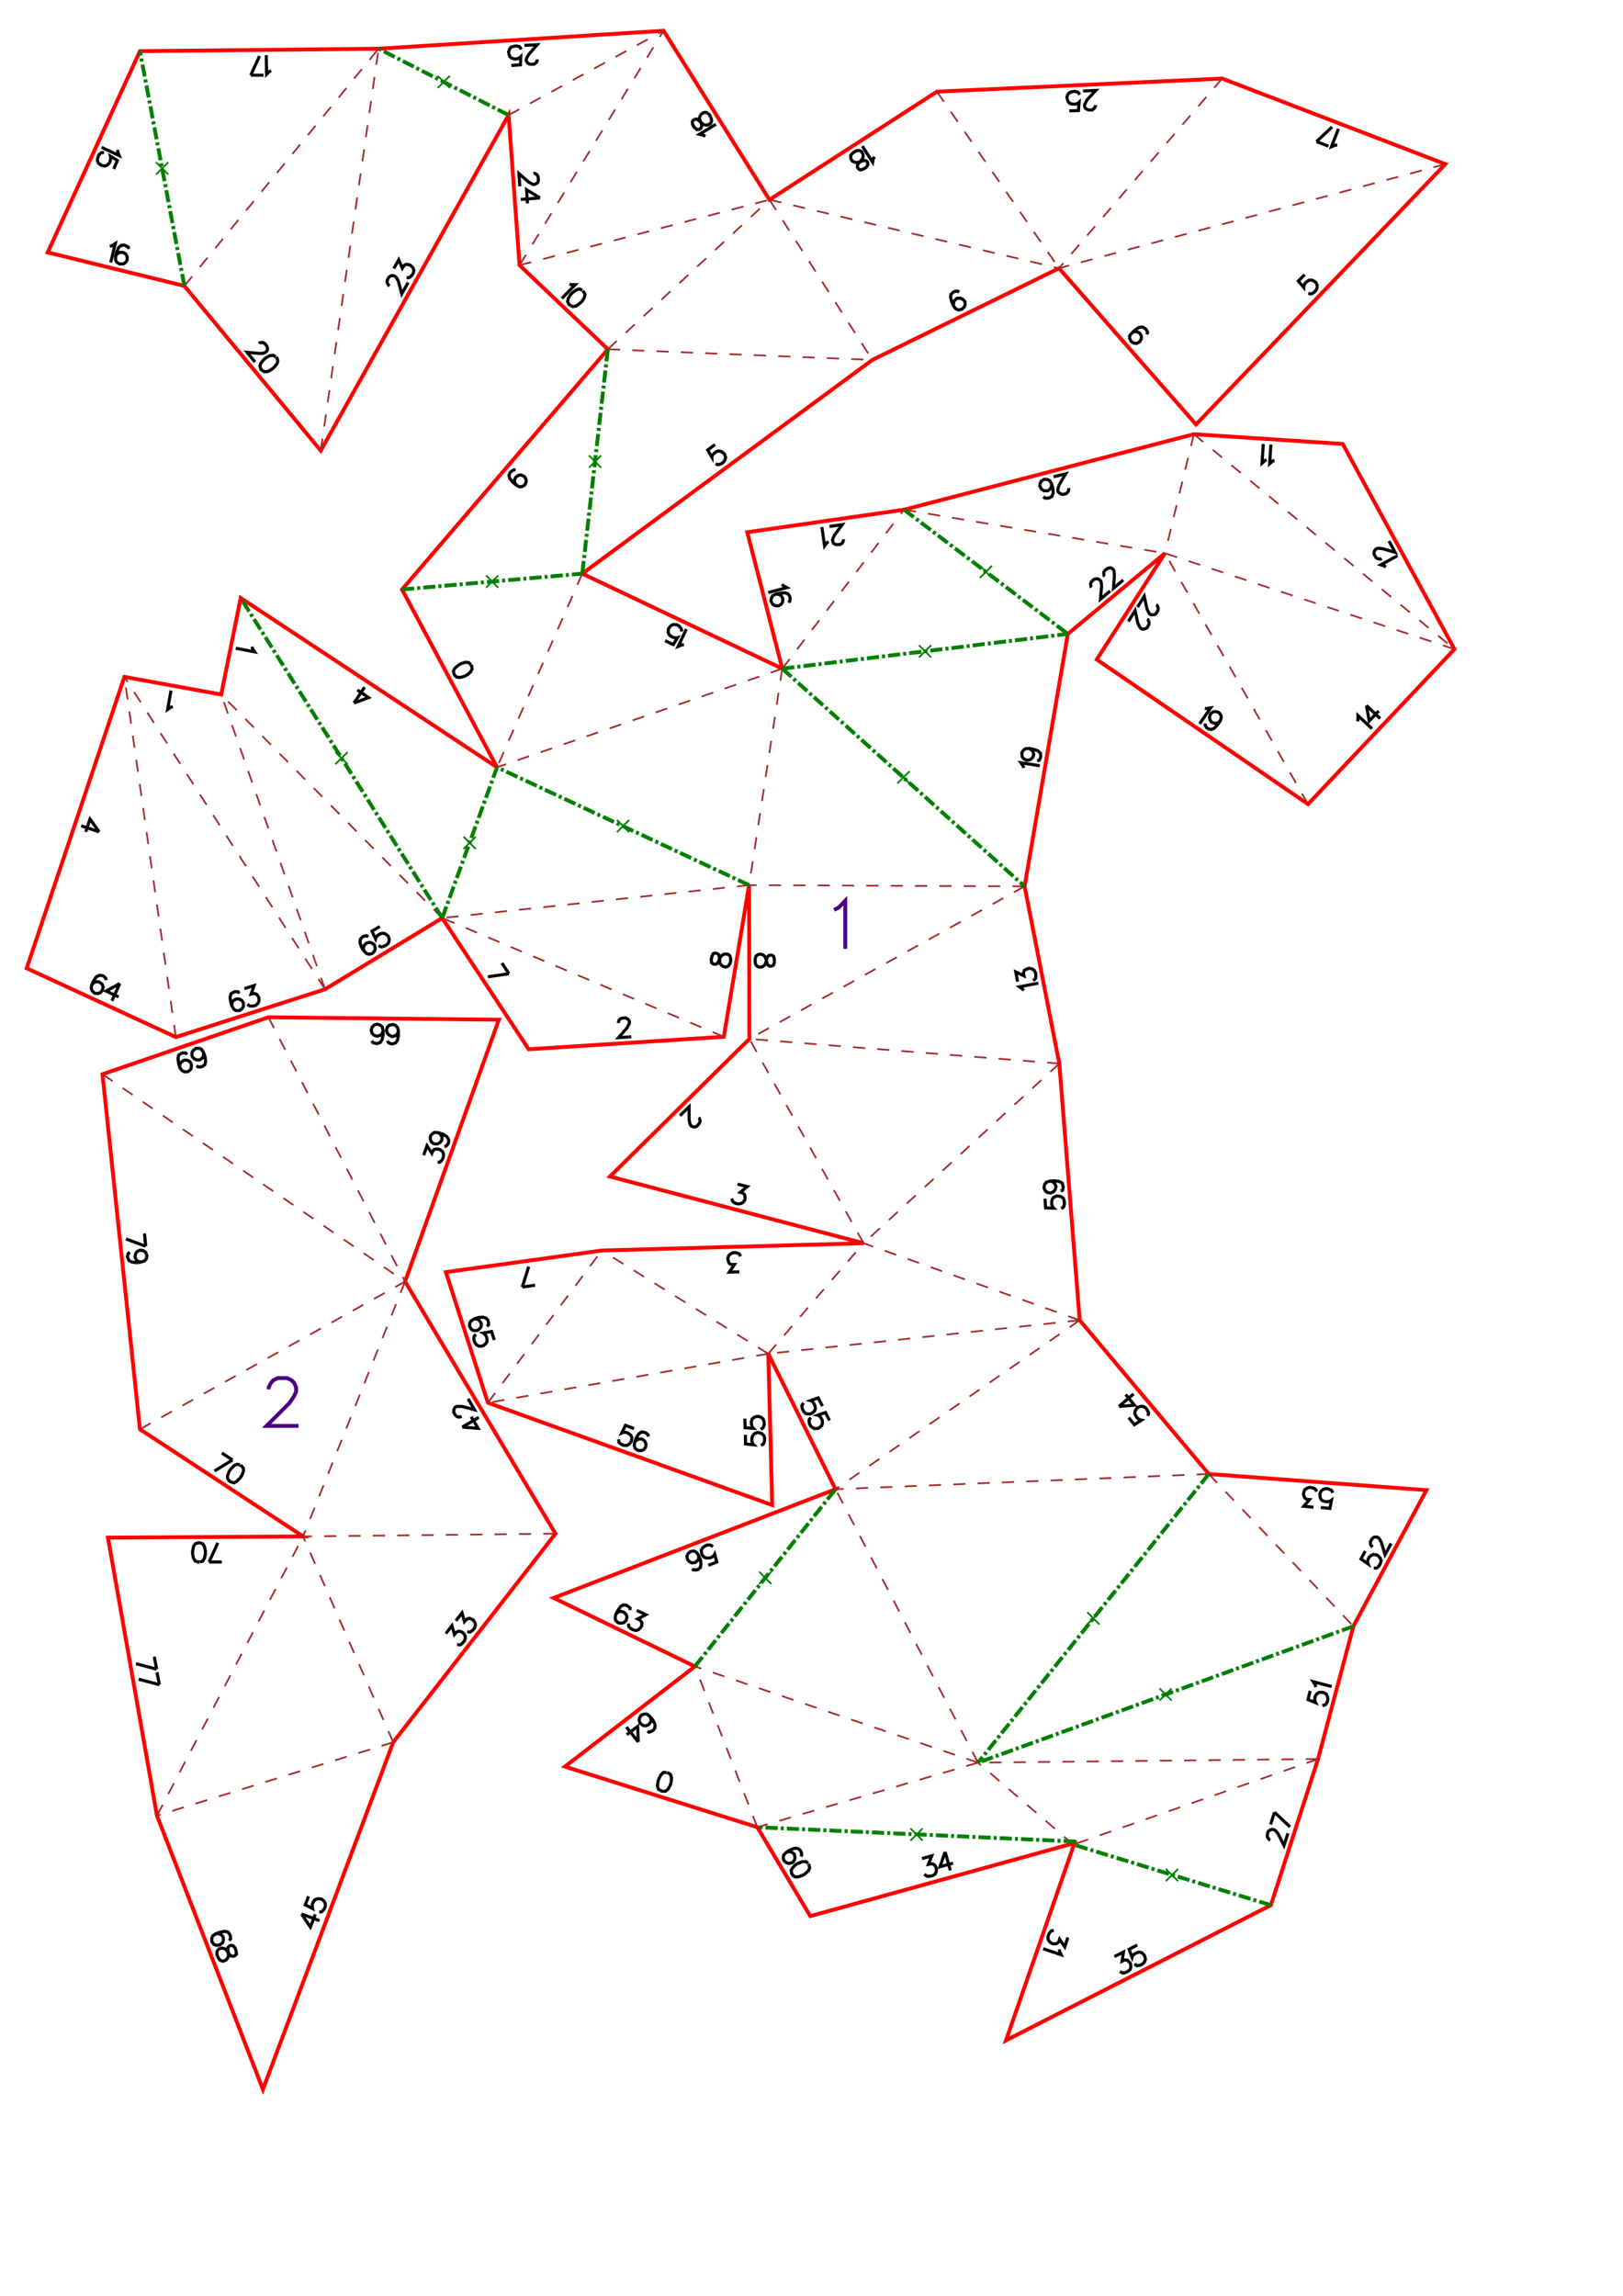 <?xml version="1.0" encoding="UTF-8" standalone="no"?>
<svg
   height="297mm"
   viewBox="0 0 533 754"
   width="210mm"
   version="1.1"
   id="svg1"
   sodipodi:docname="mile_160_H12_A4x2.svg"
   inkscape:version="1.3 (1:1.3+202307231459+0e150ed6c4)"
   xmlns:inkscape="http://www.inkscape.org/namespaces/inkscape"
   xmlns:sodipodi="http://sodipodi.sourceforge.net/DTD/sodipodi-0.dtd"
   xmlns="http://www.w3.org/2000/svg"
   xmlns:svg="http://www.w3.org/2000/svg">
  <defs
     id="defs1" />
  <sodipodi:namedview
     id="namedview1"
     pagecolor="#ffffff"
     bordercolor="#000000"
     borderopacity="0.25"
     inkscape:showpageshadow="2"
     inkscape:pageopacity="0.0"
     inkscape:pagecheckerboard="0"
     inkscape:deskcolor="#d1d1d1"
     inkscape:document-units="mm"
     showgrid="false"
     inkscape:zoom="0.53508107"
     inkscape:cx="645.69654"
     inkscape:cy="505.53087"
     inkscape:window-width="1920"
     inkscape:window-height="1007"
     inkscape:window-x="0"
     inkscape:window-y="0"
     inkscape:window-maximized="1"
     inkscape:current-layer="svg1" />
  <style
     type="text/css"
     id="style1"><![CDATA[
			path {
				fill: none;
				stroke-width: 0.15mm;
			}
		]]></style>
  <g
     id="page_001">
    <path
       d="M 154.6 218.3 L 153.9 217.6 L 152.8 217.5 L 151.3 218.0 L 150.6 218.4 L 149.4 219.4 L 148.9 220.3 L 149.0 221.2 L 149.3 221.8 L 150.0 222.4 L 151.1 222.5 L 152.5 222.1 L 153.3 221.7 L 154.5 220.7 L 155.0 219.7 L 154.9 218.8 L 154.6 218.4 M 169.5 159.3 L 169.0 158.5 L 168.9 157.7 L 169.3 156.8 L 169.5 156.6 L 170.3 156.1 L 171.1 156.0 L 172.0 156.4 L 172.3 156.6 L 172.7 157.4 L 172.8 158.2 L 172.4 159.1 L 172.3 159.3 L 171.4 159.8 L 170.6 159.9 L 169.5 159.3 L 168.3 158.3 L 167.4 157.1 L 167.1 156.1 L 167.5 155.2 L 167.9 154.8 L 168.7 154.3 L 169.3 154.4 M 224.6 211.8 L 223.9 211.8 L 222.7 212.3 L 225.4 206.6 M 218.4 210.4 L 221.1 211.7 L 222.5 209.4 L 222.1 209.5 L 221.2 209.4 L 220.4 209.0 L 219.7 208.4 L 219.4 207.6 L 219.5 206.6 L 219.8 206.1 L 220.4 205.4 L 221.2 205.1 L 222.2 205.2 L 223.0 205.6 L 223.6 206.3 L 223.8 206.7 L 223.8 207.4 M 234.8 146.0 L 232.4 147.8 L 233.8 150.2 L 233.8 149.7 L 234.4 149.0 L 235.1 148.4 L 236.0 148.1 L 236.9 148.3 L 237.6 148.8 L 238.0 149.3 L 238.3 150.2 L 238.1 151.0 L 237.6 151.8 L 236.9 152.3 L 236.0 152.6 L 235.6 152.6 L 235.0 152.3 M 187.0 93.3 L 187.6 93.5 L 188.9 93.5 L 184.5 98.0 M 191.2 95.3 L 190.3 94.9 L 189.3 95.2 L 188.0 96.1 L 187.4 96.7 L 186.6 98.0 L 186.4 99.1 L 186.8 99.9 L 187.3 100.3 L 188.1 100.7 L 189.2 100.5 L 190.4 99.6 L 191.1 99.0 L 191.9 97.7 L 192.1 96.6 L 191.6 95.8 L 191.3 95.5 M 315.0 96.0 L 314.5 95.6 L 313.5 95.7 L 313.0 96.0 L 312.3 96.7 L 312.2 97.7 L 312.6 99.2 L 313.2 100.6 L 314.0 101.5 L 314.8 101.8 L 315.8 101.6 L 316.0 101.5 L 316.7 100.8 L 317.0 100.0 L 316.9 99.1 L 316.7 98.8 L 316.1 98.2 L 315.3 97.9 L 314.3 98.0 L 314.1 98.1 L 313.4 98.8 L 313.1 99.6 L 313.2 100.6 M 254.3 314.9 L 254.0 314.0 L 253.4 313.7 L 252.8 313.7 L 252.2 314.0 L 251.9 314.6 L 251.6 315.8 L 251.3 316.7 L 250.7 317.3 L 250.1 317.6 L 249.2 317.6 L 248.6 317.3 L 248.3 317.0 L 248.0 316.1 L 248.0 314.9 L 248.3 314.0 L 248.6 313.7 L 249.2 313.4 L 250.1 313.4 L 250.7 313.7 L 251.3 314.3 L 251.6 315.2 L 251.9 316.4 L 252.2 317.0 L 252.8 317.3 L 253.4 317.3 L 254.0 317.0 L 254.3 316.1 L 254.3 314.8 M 233.6 315.2 L 233.7 316.2 L 234.2 316.6 L 234.8 316.7 L 235.5 316.5 L 235.9 315.9 L 236.4 314.8 L 236.8 314.0 L 237.5 313.5 L 238.1 313.3 L 239.0 313.4 L 239.6 313.8 L 239.8 314.2 L 240.0 315.1 L 239.8 316.3 L 239.3 317.1 L 239.0 317.4 L 238.3 317.6 L 237.5 317.4 L 236.9 317.0 L 236.4 316.3 L 236.3 315.4 L 236.2 314.2 L 236.0 313.5 L 235.4 313.1 L 234.8 313.0 L 234.2 313.2 L 233.8 314.1 L 233.5 315.4 M 116.2 230.9 L 121.0 229.1 L 117.3 226.6 M 116.2 230.9 L 119.7 225.7 M 231.6 44.8 L 231.0 44.4 L 229.7 44.1 L 235.1 40.8 M 228.2 42.0 L 228.9 42.6 L 229.6 42.5 L 230.1 42.2 L 230.4 41.6 L 230.4 41.0 L 230.0 39.8 L 229.7 38.9 L 229.9 38.1 L 230.3 37.5 L 231.0 37.0 L 231.7 36.9 L 232.1 37.0 L 232.9 37.6 L 233.5 38.7 L 233.7 39.6 L 233.6 40.0 L 233.3 40.6 L 232.5 41.0 L 231.8 41.1 L 231.0 40.9 L 230.3 40.3 L 229.4 39.5 L 228.8 39.1 L 228.2 39.2 L 227.6 39.5 L 227.3 40.1 L 227.5 41.0 L 228.2 42.1 M 287.2 51.5 L 286.8 52.1 L 286.6 53.3 L 283.2 48.0 M 284.5 54.9 L 285.0 54.2 L 285.0 53.5 L 284.7 53.0 L 284.1 52.7 L 283.4 52.8 L 282.2 53.2 L 281.3 53.4 L 280.5 53.2 L 279.9 52.9 L 279.4 52.1 L 279.4 51.4 L 279.4 51.0 L 280.0 50.3 L 281.0 49.6 L 282.0 49.4 L 282.4 49.5 L 283.0 49.8 L 283.4 50.6 L 283.5 51.3 L 283.3 52.1 L 282.7 52.8 L 281.9 53.7 L 281.6 54.3 L 281.6 55.0 L 282.0 55.5 L 282.5 55.8 L 283.4 55.6 L 284.6 54.9 M 336.2 325.3 L 335.8 324.8 L 334.8 324.1 L 341.0 322.9 M 334.2 322.4 L 333.6 319.2 L 336.3 320.5 L 336.1 319.6 L 336.3 319.0 L 336.5 318.6 L 337.4 318.2 L 338.0 318.0 L 338.9 318.2 L 339.6 318.6 L 340.1 319.5 L 340.2 320.3 L 340.1 321.3 L 339.9 321.6 L 339.3 322.0 M 203.1 336.0 L 203.1 335.7 L 203.3 335.0 L 203.6 334.7 L 204.2 334.4 L 205.4 334.3 L 206.0 334.6 L 206.3 334.8 L 206.7 335.4 L 206.7 336.0 L 206.4 336.6 L 205.9 337.6 L 203.1 340.8 L 207.3 340.5 M 167.1 319.8 L 160.2 320.8 M 164.8 316.3 L 167.1 319.8 M 82.7 212.4 L 82.9 213.1 L 83.6 214.1 L 77.4 212.9 M 175.2 57.0 L 175.5 56.9 L 176.1 57.2 L 176.4 57.5 L 176.7 58.1 L 176.8 59.2 L 176.6 59.9 L 176.3 60.2 L 175.7 60.5 L 175.1 60.6 L 174.5 60.3 L 173.6 59.8 L 170.4 57.0 L 170.7 61.2 M 177.3 65.0 L 172.9 62.3 L 173.2 66.8 M 177.3 65.0 L 171.0 65.5 M 359.8 34.5 L 359.8 34.8 L 359.5 35.4 L 359.2 35.7 L 358.7 36.1 L 357.5 36.1 L 356.8 35.8 L 356.5 35.6 L 356.2 35.0 L 356.2 34.4 L 356.5 33.8 L 357.0 32.8 L 359.9 29.7 L 355.7 29.9 M 351.2 36.4 L 354.2 36.3 L 354.4 33.6 L 354.1 33.9 L 353.2 34.2 L 352.3 34.2 L 351.4 34.0 L 350.8 33.4 L 350.5 32.5 L 350.4 31.9 L 350.7 31.0 L 351.3 30.4 L 352.1 30.1 L 353.0 30.0 L 354.0 30.3 L 354.3 30.6 L 354.6 31.1 M 176.4 19.5 L 176.4 19.8 L 176.2 20.4 L 175.9 20.7 L 175.3 21.1 L 174.1 21.1 L 173.5 20.9 L 173.2 20.6 L 172.8 20.0 L 172.8 19.4 L 173.1 18.8 L 173.6 17.9 L 176.4 14.7 L 172.2 14.9 M 167.9 21.5 L 170.9 21.3 L 171.0 18.6 L 170.7 18.9 L 169.9 19.3 L 169.0 19.4 L 168.0 19.1 L 167.4 18.6 L 167.1 17.7 L 167.0 17.1 L 167.3 16.2 L 167.8 15.5 L 168.7 15.2 L 169.6 15.1 L 170.5 15.3 L 170.8 15.6 L 171.2 16.2 M 439.2 47.6 L 438.5 47.7 L 437.3 48.2 L 439.6 42.3 M 432.4 46.5 L 437.5 41.7 M 436.3 48.0 L 432.4 46.5 M 127.9 93.9 L 127.6 93.7 L 127.2 93.1 L 127.1 92.7 L 127.1 92.1 L 127.7 91.0 L 128.3 90.6 L 128.7 90.5 L 129.4 90.6 L 129.9 90.9 L 130.3 91.4 L 130.8 92.4 L 131.9 96.5 L 134.0 92.8 M 129.3 88.2 L 130.9 85.3 L 132.1 88.1 L 132.6 87.3 L 133.1 86.9 L 133.5 86.8 L 134.5 87.0 L 135.0 87.3 L 135.6 88.0 L 135.9 88.8 L 135.7 89.7 L 135.2 90.5 L 134.5 91.1 L 134.1 91.2 L 133.5 91.2 M 85.0 112.8 L 85.2 112.6 L 85.8 112.5 L 86.3 112.5 L 86.9 112.8 L 87.6 113.7 L 87.8 114.4 L 87.8 114.8 L 87.5 115.4 L 87.0 115.8 L 86.4 116.0 L 85.3 116.1 L 81.1 115.7 L 83.7 118.9 M 90.5 117.2 L 89.7 116.7 L 88.6 116.8 L 87.3 117.5 L 86.6 118.1 L 85.6 119.3 L 85.3 120.3 L 85.6 121.2 L 86.0 121.6 L 86.8 122.1 L 87.9 122.0 L 89.2 121.3 L 89.9 120.7 L 90.9 119.5 L 91.2 118.5 L 90.9 117.6 L 90.6 117.3 M 376.6 109.8 L 376.9 109.2 L 376.5 108.3 L 376.1 107.9 L 375.3 107.4 L 374.2 107.5 L 372.9 108.3 L 371.8 109.3 L 371.0 110.3 L 371.0 111.1 L 371.4 112.0 L 371.6 112.2 L 372.4 112.7 L 373.2 112.8 L 374.1 112.4 L 374.3 112.2 L 374.8 111.4 L 374.9 110.5 L 374.5 109.7 L 374.3 109.4 L 373.5 109.0 L 372.6 108.9 L 371.8 109.3 M 428.5 90.2 L 426.4 92.3 L 428.2 94.4 L 428.2 94.0 L 428.6 93.1 L 429.2 92.5 L 430.0 92.0 L 430.9 92.0 L 431.7 92.4 L 432.2 92.8 L 432.6 93.7 L 432.6 94.5 L 432.2 95.4 L 431.6 96.0 L 430.8 96.5 L 430.3 96.5 L 429.7 96.3 M 343.2 393.7 L 343.4 396.7 L 346.1 396.8 L 345.8 396.5 L 345.4 395.6 L 345.4 394.7 L 345.6 393.8 L 346.1 393.2 L 347.0 392.8 L 347.6 392.8 L 348.5 393.0 L 349.2 393.5 L 349.5 394.4 L 349.6 395.3 L 349.4 396.2 L 349.1 396.6 L 348.5 396.9 M 344.8 387.9 L 345.7 388.1 L 346.4 388.7 L 346.8 389.6 L 346.8 389.9 L 346.5 390.8 L 346.0 391.4 L 345.1 391.8 L 344.8 391.8 L 343.9 391.6 L 343.3 391.1 L 342.9 390.2 L 342.9 389.9 L 343.1 389.0 L 343.6 388.3 L 344.8 387.9 L 346.3 387.8 L 347.8 388.0 L 348.8 388.5 L 349.1 389.4 L 349.2 390.0 L 349.0 390.9 L 348.4 391.2 M 242.8 417.7 L 239.5 417.8 L 241.2 415.3 L 240.3 415.3 L 239.7 415.1 L 239.4 414.8 L 239.1 413.9 L 239.0 413.3 L 239.3 412.4 L 239.9 411.8 L 240.8 411.4 L 241.7 411.4 L 242.6 411.7 L 242.9 412.0 L 243.2 412.6 M 208.2 469.2 L 205.4 468.1 L 204.2 470.6 L 204.6 470.4 L 205.5 470.4 L 206.3 470.7 L 207.1 471.3 L 207.5 472.1 L 207.4 473.0 L 207.2 473.6 L 206.6 474.3 L 205.9 474.7 L 204.9 474.7 L 204.1 474.4 L 203.3 473.8 L 203.2 473.4 L 203.1 472.7 M 212.9 471.8 L 212.8 471.2 L 212.1 470.6 L 211.5 470.4 L 210.6 470.3 L 209.7 471.0 L 208.9 472.3 L 208.4 473.7 L 208.3 474.9 L 208.6 475.7 L 209.4 476.3 L 209.7 476.4 L 210.6 476.4 L 211.4 476.1 L 212.0 475.3 L 212.1 475.0 L 212.1 474.1 L 211.7 473.3 L 211.0 472.7 L 210.7 472.6 L 209.8 472.6 L 209.0 473.0 L 208.4 473.7 M 244.8 471.2 L 244.8 474.2 L 247.5 474.5 L 247.2 474.2 L 246.9 473.3 L 246.9 472.4 L 247.2 471.5 L 247.7 470.9 L 248.6 470.5 L 249.2 470.5 L 250.1 470.8 L 250.8 471.4 L 251.1 472.3 L 251.1 473.2 L 250.8 474.1 L 250.5 474.4 L 249.9 474.7 M 244.6 465.9 L 244.7 468.9 L 247.4 469.1 L 247.1 468.8 L 246.8 467.9 L 246.7 467.0 L 247.0 466.1 L 247.6 465.5 L 248.5 465.2 L 249.1 465.2 L 250.0 465.5 L 250.6 466.0 L 250.9 466.9 L 251.0 467.8 L 250.7 468.7 L 250.4 469.1 L 249.8 469.4 M 159.9 435.6 L 160.4 435.1 L 160.4 434.2 L 160.2 433.6 L 159.6 432.9 L 158.6 432.6 L 157.1 432.7 L 155.6 433.2 L 154.6 433.9 L 154.2 434.6 L 154.2 435.6 L 154.3 435.8 L 154.8 436.6 L 155.6 437.0 L 156.5 437.0 L 156.8 436.9 L 157.6 436.3 L 158.0 435.6 L 158.0 434.6 L 157.9 434.4 L 157.3 433.6 L 156.6 433.2 L 155.6 433.2 M 162.3 440.1 L 161.4 437.3 L 158.7 437.8 L 159.1 438.0 L 159.6 438.8 L 159.9 439.6 L 159.9 440.6 L 159.5 441.3 L 158.8 441.9 L 158.2 442.1 L 157.2 442.1 L 156.5 441.7 L 155.9 440.9 L 155.6 440.1 L 155.6 439.1 L 155.8 438.7 L 156.3 438.3 M 171.5 422.7 L 173.6 416.0 M 175.7 422.1 L 171.5 422.7 M 270.1 461.8 L 268.7 459.1 L 266.2 460.0 L 266.6 460.1 L 267.2 460.8 L 267.6 461.6 L 267.8 462.6 L 267.5 463.4 L 266.8 464.0 L 266.3 464.3 L 265.3 464.4 L 264.5 464.2 L 263.9 463.5 L 263.5 462.7 L 263.3 461.7 L 263.5 461.3 L 263.9 460.8 M 272.4 466.5 L 271.1 463.9 L 268.5 464.8 L 268.9 464.9 L 269.6 465.6 L 270.0 466.4 L 270.1 467.3 L 269.9 468.1 L 269.2 468.8 L 268.7 469.1 L 267.7 469.2 L 266.9 468.9 L 266.2 468.3 L 265.8 467.5 L 265.7 466.5 L 265.8 466.1 L 266.3 465.6 M 370.7 465.6 L 372.6 467.9 L 374.9 466.4 L 374.4 466.3 L 373.6 465.8 L 373.1 465.1 L 372.7 464.3 L 372.8 463.4 L 373.3 462.6 L 373.7 462.2 L 374.6 461.9 L 375.5 461.9 L 376.3 462.4 L 376.8 463.1 L 377.2 464.0 L 377.2 464.4 L 376.9 465.0 M 367.5 461.9 L 372.6 461.5 L 369.7 458.0 M 367.5 461.9 L 372.3 457.8 M 430.3 555.3 L 429.6 558.2 L 432.1 559.2 L 431.9 558.8 L 431.8 557.9 L 432.0 557.0 L 432.6 556.2 L 433.3 555.8 L 434.3 555.8 L 434.8 555.9 L 435.6 556.4 L 436.0 557.2 L 436.1 558.1 L 435.9 559.0 L 435.4 559.8 L 435.0 560.0 L 434.3 560.1 M 432.1 554.1 L 432.0 553.4 L 431.3 552.3 L 437.4 553.9 M 417.2 604.3 L 416.9 604.2 L 416.5 603.7 L 416.3 603.4 L 416.2 602.7 L 416.5 601.5 L 417.0 601.1 L 417.4 600.9 L 418.0 600.8 L 418.6 601.0 L 419.1 601.4 L 419.8 602.3 L 421.7 606.1 L 423.0 602.1 M 418.6 595.2 L 423.7 600.0 M 417.3 599.2 L 418.6 595.2 M 366.0 642.6 L 369.0 641.1 L 368.5 644.1 L 369.3 643.7 L 369.9 643.7 L 370.3 643.8 L 371.0 644.5 L 371.3 645.0 L 371.4 645.9 L 371.2 646.8 L 370.5 647.4 L 369.7 647.8 L 368.8 648.0 L 368.4 647.8 L 367.8 647.5 M 373.5 638.8 L 370.8 640.2 L 371.8 642.8 L 371.9 642.4 L 372.6 641.7 L 373.4 641.3 L 374.3 641.1 L 375.1 641.4 L 375.8 642.1 L 376.0 642.6 L 376.2 643.5 L 375.9 644.3 L 375.3 645.0 L 374.5 645.4 L 373.5 645.6 L 373.1 645.4 L 372.6 645.0 M 350.7 636.3 L 349.7 639.4 L 348.0 636.9 L 347.7 637.8 L 347.2 638.2 L 346.8 638.4 L 345.9 638.4 L 345.3 638.2 L 344.6 637.6 L 344.2 636.9 L 344.2 635.9 L 344.5 635.1 L 345.1 634.3 L 345.4 634.1 L 346.1 634.0 M 347.9 640.2 L 348.0 640.9 L 348.5 642.0 L 342.6 640.0 M 433.8 495.1 L 436.8 495.4 L 437.3 492.7 L 436.9 493.0 L 436.0 493.2 L 435.1 493.1 L 434.2 492.8 L 433.7 492.1 L 433.5 491.2 L 433.5 490.6 L 433.9 489.7 L 434.5 489.2 L 435.4 488.9 L 436.3 489.0 L 437.2 489.4 L 437.5 489.7 L 437.7 490.3 M 431.4 495.0 L 428.2 494.7 L 430.1 492.5 L 429.2 492.4 L 428.6 492.0 L 428.4 491.7 L 428.1 490.8 L 428.2 490.2 L 428.5 489.3 L 429.2 488.8 L 430.1 488.5 L 431.0 488.6 L 431.9 489.0 L 432.2 489.3 L 432.4 489.9 M 448.4 509.4 L 447.0 512.0 L 449.3 513.6 L 449.1 513.1 L 449.3 512.2 L 449.7 511.4 L 450.4 510.8 L 451.2 510.5 L 452.2 510.7 L 452.7 511.0 L 453.3 511.7 L 453.6 512.5 L 453.4 513.4 L 453.0 514.2 L 452.3 514.9 L 451.9 515.0 L 451.2 515.0 M 450.8 508.1 L 450.6 507.9 L 450.2 507.4 L 450.1 507.0 L 450.1 506.3 L 450.7 505.3 L 451.2 504.9 L 451.6 504.8 L 452.3 504.8 L 452.8 505.1 L 453.2 505.6 L 453.7 506.6 L 454.9 510.6 L 456.9 506.9 M 263.0 609.7 L 263.3 609.1 L 263.1 608.2 L 262.8 607.7 L 262.1 607.1 L 261.0 607.0 L 259.6 607.5 L 258.3 608.3 L 257.4 609.2 L 257.2 610.0 L 257.4 610.9 L 257.6 611.2 L 258.3 611.8 L 259.1 612.0 L 260.0 611.8 L 260.3 611.7 L 260.9 610.9 L 261.1 610.1 L 260.9 609.2 L 260.8 608.9 L 260.0 608.3 L 259.2 608.1 L 258.3 608.3 M 265.4 612.0 L 264.7 611.4 L 263.6 611.4 L 262.2 611.9 L 261.4 612.3 L 260.3 613.4 L 259.8 614.3 L 260.0 615.3 L 260.3 615.8 L 261.0 616.4 L 262.1 616.4 L 263.6 615.9 L 264.3 615.5 L 265.5 614.4 L 265.9 613.5 L 265.7 612.5 L 265.5 612.2 M 302.8 610.4 L 306.0 609.5 L 304.9 612.3 L 305.8 612.1 L 306.4 612.2 L 306.8 612.4 L 307.4 613.2 L 307.5 613.8 L 307.5 614.7 L 307.1 615.5 L 306.3 616.0 L 305.4 616.2 L 304.5 616.2 L 304.1 616.0 L 303.6 615.5 M 310.4 608.2 L 308.7 613.1 L 313.0 611.9 M 310.4 608.2 L 312.1 614.3 M 229.4 367.1 L 229.7 367.3 L 229.9 368.0 L 229.9 368.4 L 229.6 369.0 L 228.8 369.9 L 228.2 370.1 L 227.7 370.1 L 227.1 369.9 L 226.7 369.4 L 226.5 368.8 L 226.3 367.7 L 226.3 363.5 L 223.3 366.4 M 242.2 388.9 L 245.4 389.7 L 243.1 391.6 L 243.9 391.8 L 244.4 392.2 L 244.6 392.6 L 244.7 393.5 L 244.6 394.1 L 244.0 394.9 L 243.3 395.3 L 242.4 395.4 L 241.5 395.2 L 240.7 394.7 L 240.5 394.3 L 240.3 393.6 M 89.0 23.2 L 88.4 23.5 L 87.5 24.4 L 87.4 18.1 M 82.3 24.7 L 85.2 18.4 M 86.5 24.7 L 82.3 24.7 M 336.2 252.2 L 336.0 251.5 L 335.3 250.5 L 341.5 251.5 M 338.0 245.8 L 338.8 246.3 L 339.3 247.0 L 339.5 247.9 L 339.4 248.2 L 339.0 249.0 L 338.3 249.5 L 337.3 249.7 L 337.0 249.6 L 336.2 249.2 L 335.7 248.5 L 335.6 247.5 L 335.6 247.2 L 336.1 246.4 L 336.8 245.9 L 338.0 245.8 L 339.5 246.1 L 340.9 246.6 L 341.7 247.4 L 341.8 248.3 L 341.7 248.9 L 341.3 249.7 L 340.6 249.9 M 358.5 192.9 L 358.3 192.7 L 358.2 192.0 L 358.2 191.6 L 358.5 191.0 L 359.4 190.2 L 360.1 190.1 L 360.5 190.1 L 361.1 190.4 L 361.5 190.8 L 361.7 191.5 L 361.8 192.6 L 361.4 196.8 L 364.6 194.1 M 362.8 189.3 L 362.6 189.1 L 362.5 188.5 L 362.5 188.0 L 362.8 187.4 L 363.7 186.7 L 364.4 186.5 L 364.8 186.5 L 365.4 186.8 L 365.8 187.3 L 365.9 187.9 L 366.0 189.0 L 365.7 193.2 L 368.9 190.5 M 351.0 160.3 L 351.0 160.6 L 350.9 161.3 L 350.7 161.6 L 350.2 162.1 L 349.0 162.4 L 348.4 162.2 L 348.0 162.0 L 347.5 161.5 L 347.4 160.9 L 347.5 160.3 L 347.9 159.2 L 350.0 155.6 L 346.0 156.6 M 342.7 163.1 L 343.2 163.6 L 344.1 163.6 L 344.7 163.5 L 345.5 163.0 L 345.9 161.9 L 345.8 160.4 L 345.4 159.0 L 344.8 157.9 L 344.1 157.5 L 343.1 157.4 L 342.8 157.5 L 342.0 158.0 L 341.6 158.7 L 341.5 159.7 L 341.6 159.9 L 342.1 160.7 L 342.9 161.2 L 343.8 161.2 L 344.1 161.2 L 344.9 160.6 L 345.3 159.9 L 345.4 159.0 M 418.6 151.2 L 418.0 151.4 L 417.0 152.3 L 417.4 146.0 M 416.0 151.0 L 415.4 151.3 L 414.5 152.1 L 414.9 145.8 M 455.2 186.2 L 454.7 185.9 L 453.5 185.5 L 459.0 182.5 M 453.8 183.4 L 453.5 183.6 L 452.9 183.6 L 452.5 183.5 L 451.9 183.1 L 451.3 182.0 L 451.3 181.4 L 451.4 181.0 L 451.8 180.4 L 452.4 180.1 L 453.0 180.1 L 454.1 180.2 L 458.2 181.4 L 456.2 177.7 M 445.9 236.9 L 446.0 236.3 L 446.0 235.0 L 450.6 239.3 M 448.8 231.7 L 449.7 236.8 L 452.8 233.5 M 448.8 231.7 L 453.3 236.0 M 379.7 198.7 L 380.0 198.8 L 380.3 199.4 L 380.4 199.8 L 380.3 200.5 L 379.7 201.5 L 379.1 201.9 L 378.7 201.9 L 378.0 201.9 L 377.5 201.6 L 377.2 201.0 L 376.7 200.0 L 375.8 195.8 L 373.6 199.4 M 376.7 203.4 L 377.0 203.5 L 377.3 204.1 L 377.4 204.5 L 377.3 205.2 L 376.7 206.2 L 376.1 206.5 L 375.7 206.6 L 375.0 206.6 L 374.5 206.2 L 374.2 205.7 L 373.7 204.7 L 372.8 200.5 L 370.6 204.1 M 395.7 232.6 L 396.3 232.7 L 397.6 232.5 L 394.0 237.7 M 400.7 236.9 L 399.9 237.4 L 399.1 237.6 L 398.2 237.3 L 397.9 237.2 L 397.4 236.4 L 397.2 235.6 L 397.5 234.7 L 397.6 234.4 L 398.4 233.8 L 399.2 233.7 L 400.1 233.9 L 400.4 234.1 L 401.0 234.9 L 401.1 235.7 L 400.7 236.9 L 399.8 238.1 L 398.8 239.2 L 397.7 239.6 L 396.8 239.3 L 396.3 239.0 L 395.8 238.2 L 395.9 237.6 M 277.0 177.1 L 277.0 177.4 L 276.8 178.0 L 276.6 178.4 L 276.0 178.8 L 274.8 178.9 L 274.2 178.7 L 273.8 178.5 L 273.5 177.9 L 273.4 177.3 L 273.6 176.7 L 274.1 175.7 L 276.6 172.3 L 272.4 172.9 M 272.1 177.9 L 271.5 178.3 L 270.8 179.3 L 269.9 173.1 M 256.8 191.9 L 257.3 192.4 L 258.4 193.0 L 252.3 194.6 M 258.9 197.8 L 259.4 197.4 L 259.5 196.4 L 259.3 195.8 L 258.8 195.0 L 257.8 194.7 L 256.3 194.8 L 254.8 195.1 L 253.7 195.7 L 253.3 196.5 L 253.2 197.4 L 253.3 197.7 L 253.8 198.5 L 254.5 198.9 L 255.5 199.0 L 255.8 198.9 L 256.6 198.4 L 257.0 197.7 L 257.1 196.7 L 257.0 196.4 L 256.5 195.6 L 255.7 195.2 L 254.8 195.1 M 36.0 80.9 L 36.7 80.7 L 37.8 80.0 L 36.3 86.2 M 42.2 81.8 L 42.1 81.2 L 41.3 80.7 L 40.7 80.5 L 39.7 80.6 L 38.9 81.3 L 38.3 82.7 L 37.9 84.2 L 37.9 85.4 L 38.4 86.2 L 39.2 86.7 L 39.5 86.7 L 40.4 86.7 L 41.2 86.2 L 41.7 85.4 L 41.7 85.1 L 41.7 84.2 L 41.2 83.4 L 40.4 82.9 L 40.1 82.9 L 39.2 82.9 L 38.4 83.4 L 37.9 84.2 M 38.6 49.2 L 38.6 49.9 L 39.1 51.1 L 33.3 48.4 M 37.3 55.5 L 38.5 52.7 L 36.2 51.3 L 36.3 51.7 L 36.2 52.7 L 35.9 53.5 L 35.2 54.2 L 34.4 54.5 L 33.5 54.4 L 32.9 54.1 L 32.2 53.5 L 31.9 52.7 L 32.1 51.7 L 32.4 50.9 L 33.1 50.2 L 33.5 50.1 L 34.1 50.1 M 120.9 307.7 L 120.3 307.3 L 119.4 307.5 L 118.9 307.8 L 118.3 308.5 L 118.2 309.6 L 118.7 311.1 L 119.5 312.3 L 120.4 313.2 L 121.2 313.4 L 122.1 313.2 L 122.4 313.0 L 123.0 312.3 L 123.2 311.5 L 123.0 310.6 L 122.9 310.3 L 122.1 309.7 L 121.3 309.5 L 120.4 309.7 L 120.1 309.9 L 119.5 310.6 L 119.3 311.4 L 119.5 312.3 M 124.7 304.3 L 122.1 305.8 L 123.3 308.3 L 123.4 307.9 L 124.0 307.2 L 124.8 306.7 L 125.7 306.5 L 126.5 306.7 L 127.3 307.3 L 127.6 307.8 L 127.8 308.7 L 127.6 309.6 L 127.0 310.3 L 126.2 310.7 L 125.3 311.0 L 124.9 310.9 L 124.3 310.5 M 56.7 232.1 L 56.0 232.3 L 55.0 233.0 L 56.1 226.8 M 78.6 326.2 L 78.1 325.7 L 77.1 325.7 L 76.6 325.9 L 75.8 326.4 L 75.5 327.5 L 75.7 329.0 L 76.1 330.4 L 76.8 331.5 L 77.5 331.9 L 78.5 331.9 L 78.8 331.8 L 79.5 331.2 L 79.9 330.5 L 79.9 329.5 L 79.8 329.2 L 79.3 328.5 L 78.5 328.1 L 77.6 328.1 L 77.3 328.2 L 76.5 328.7 L 76.1 329.5 L 76.1 330.4 M 80.2 324.7 L 83.4 323.7 L 82.4 326.5 L 83.2 326.3 L 83.9 326.4 L 84.3 326.6 L 84.8 327.3 L 85.0 327.9 L 85.0 328.8 L 84.6 329.6 L 83.9 330.2 L 83.0 330.4 L 82.0 330.4 L 81.7 330.2 L 81.2 329.8 M 34.8 321.9 L 34.7 321.3 L 34.0 320.6 L 33.5 320.4 L 32.6 320.3 L 31.6 320.8 L 30.7 322.1 L 30.1 323.4 L 29.9 324.6 L 30.2 325.4 L 30.9 326.1 L 31.1 326.2 L 32.1 326.3 L 32.9 326.0 L 33.5 325.3 L 33.6 325.1 L 33.8 324.1 L 33.5 323.3 L 32.8 322.7 L 32.5 322.5 L 31.6 322.4 L 30.8 322.7 L 30.1 323.4 M 39.3 323.0 L 34.8 325.5 L 38.9 327.4 M 39.3 323.0 L 36.7 328.7 M 32.5 273.2 L 29.5 269.0 L 28.1 273.2 M 32.5 273.2 L 26.6 271.2 M 206.9 528.8 L 206.9 528.1 L 206.2 527.5 L 205.7 527.2 L 204.7 527.1 L 203.8 527.6 L 202.9 528.9 L 202.2 530.2 L 202.0 531.4 L 202.2 532.2 L 202.9 532.9 L 203.2 533.0 L 204.1 533.1 L 204.9 532.9 L 205.6 532.2 L 205.7 531.9 L 205.9 531.0 L 205.6 530.2 L 204.9 529.5 L 204.6 529.4 L 203.7 529.2 L 202.9 529.5 L 202.2 530.2 M 209.1 528.9 L 212.1 530.3 L 209.4 531.7 L 210.2 532.1 L 210.6 532.6 L 210.8 533.0 L 210.7 534.0 L 210.4 534.5 L 209.7 535.2 L 208.9 535.5 L 208.0 535.3 L 207.2 534.9 L 206.5 534.3 L 206.4 533.9 L 206.4 533.2 M 232.6 514.1 L 235.4 513.0 L 234.7 510.4 L 234.5 510.8 L 233.8 511.4 L 232.9 511.7 L 232.0 511.7 L 231.2 511.4 L 230.6 510.7 L 230.4 510.1 L 230.3 509.1 L 230.7 508.4 L 231.4 507.8 L 232.3 507.4 L 233.2 507.4 L 233.6 507.6 L 234.1 508.0 M 227.3 515.2 L 227.7 515.6 L 228.7 515.6 L 229.3 515.4 L 230.0 514.8 L 230.2 513.7 L 230.0 512.2 L 229.4 510.8 L 228.7 509.8 L 227.9 509.4 L 227.0 509.5 L 226.7 509.6 L 226.0 510.2 L 225.6 511.0 L 225.7 511.9 L 225.8 512.2 L 226.4 512.9 L 227.2 513.3 L 228.1 513.2 L 228.4 513.1 L 229.1 512.5 L 229.5 511.7 L 229.4 510.8 M 218.9 582.1 L 217.9 582.1 L 217.1 582.8 L 216.4 584.1 L 216.1 585.0 L 215.9 586.5 L 216.2 587.6 L 217.0 588.1 L 217.6 588.3 L 218.5 588.3 L 219.4 587.6 L 220.1 586.3 L 220.4 585.4 L 220.5 583.9 L 220.2 582.8 L 219.5 582.3 L 219.0 582.2 M 212.6 568.6 L 213.2 568.9 L 214.1 568.5 L 214.6 568.2 L 215.1 567.4 L 215.1 566.3 L 214.4 564.9 L 213.5 563.8 L 212.5 563.0 L 211.7 562.9 L 210.8 563.2 L 210.5 563.4 L 210.0 564.2 L 209.9 565.0 L 210.2 565.9 L 210.4 566.1 L 211.2 566.7 L 212.0 566.8 L 212.9 566.5 L 213.1 566.3 L 213.7 565.5 L 213.8 564.7 L 213.5 563.8 M 209.6 572.1 L 209.4 567.0 L 205.8 569.7 M 209.6 572.1 L 205.7 567.2 M 76.3 479.5 L 70.4 483.1 M 72.8 477.2 L 76.3 479.5 M 78.8 481.1 L 77.9 480.9 L 76.9 481.3 L 75.8 482.4 L 75.3 483.1 L 74.7 484.6 L 74.7 485.6 L 75.3 486.4 L 75.8 486.7 L 76.8 487.0 L 77.7 486.5 L 78.8 485.4 L 79.3 484.7 L 79.9 483.3 L 79.9 482.2 L 79.3 481.5 L 78.9 481.2 M 151.8 468.7 L 157.0 469.1 L 154.7 465.3 M 151.8 468.7 L 157.2 465.5 M 151.6 465.2 L 151.3 465.3 L 150.6 465.4 L 150.2 465.3 L 149.6 464.9 L 149.0 463.9 L 149.0 463.2 L 149.1 462.8 L 149.4 462.2 L 150.0 461.9 L 150.6 461.9 L 151.7 461.9 L 155.8 463.0 L 153.7 459.4 M 146.4 536.5 L 148.4 533.9 L 149.2 536.8 L 149.8 536.1 L 150.4 535.8 L 150.8 535.7 L 151.7 536.0 L 152.2 536.4 L 152.7 537.2 L 152.8 538.0 L 152.5 538.9 L 151.9 539.6 L 151.2 540.2 L 150.7 540.2 L 150.1 540.1 M 149.7 532.3 L 151.7 529.7 L 152.5 532.6 L 153.1 531.9 L 153.7 531.6 L 154.1 531.5 L 155.0 531.8 L 155.5 532.2 L 156.0 533.0 L 156.1 533.8 L 155.8 534.7 L 155.2 535.4 L 154.4 536.0 L 154.0 536.0 L 153.4 535.9 M 47.8 409.3 L 41.3 406.9 M 47.4 405.1 L 47.8 409.3 M 46.3 414.5 L 45.3 414.3 L 44.7 413.8 L 44.3 412.9 L 44.3 412.6 L 44.5 411.7 L 45.0 411.0 L 45.9 410.6 L 46.2 410.6 L 47.1 410.8 L 47.8 411.3 L 48.1 412.2 L 48.2 412.5 L 48.0 413.4 L 47.4 414.1 L 46.3 414.5 L 44.8 414.7 L 43.3 414.5 L 42.3 414.0 L 41.9 413.1 L 41.8 412.6 L 42.1 411.6 L 42.6 411.3 M 64.5 350.0 L 65.0 350.4 L 65.9 350.4 L 66.5 350.2 L 67.2 349.7 L 67.5 348.6 L 67.3 347.1 L 66.8 345.7 L 66.1 344.6 L 65.4 344.3 L 64.4 344.3 L 64.2 344.4 L 63.4 345.0 L 63.0 345.7 L 63.0 346.7 L 63.1 347.0 L 63.7 347.7 L 64.5 348.1 L 65.4 348.1 L 65.7 348.0 L 66.5 347.4 L 66.8 346.6 L 66.8 345.7 M 59.0 350.6 L 59.0 349.6 L 59.4 348.9 L 60.2 348.3 L 60.4 348.2 L 61.4 348.2 L 62.2 348.6 L 62.7 349.3 L 62.8 349.6 L 62.8 350.5 L 62.5 351.3 L 61.7 351.9 L 61.4 352.0 L 60.5 352.0 L 59.7 351.6 L 59.0 350.6 L 58.6 349.2 L 58.4 347.6 L 58.6 346.6 L 59.4 346.0 L 59.9 345.8 L 60.9 345.8 L 61.4 346.3 M 127.2 341.8 L 127.5 342.4 L 128.4 342.8 L 129.0 342.8 L 129.9 342.5 L 130.5 341.6 L 130.8 340.1 L 130.8 338.6 L 130.5 337.4 L 129.9 336.8 L 129.1 336.5 L 128.8 336.5 L 127.8 336.7 L 127.2 337.3 L 126.9 338.2 L 126.9 338.5 L 127.2 339.4 L 127.8 340.0 L 128.7 340.4 L 129.0 340.4 L 129.9 340.1 L 130.5 339.5 L 130.8 338.6 M 122.1 341.8 L 122.4 342.4 L 123.3 342.7 L 123.9 342.7 L 124.8 342.4 L 125.4 341.5 L 125.8 340.0 L 125.8 338.5 L 125.5 337.3 L 124.9 336.7 L 124.0 336.4 L 123.7 336.4 L 122.8 336.7 L 122.2 337.3 L 121.9 338.2 L 121.9 338.5 L 122.2 339.4 L 122.8 340.0 L 123.7 340.3 L 124.0 340.3 L 124.9 340.0 L 125.5 339.4 L 125.8 338.5 M 139.1 379.4 L 140.2 376.3 L 141.8 378.8 L 142.1 378.0 L 142.6 377.5 L 143.0 377.4 L 144.0 377.4 L 144.5 377.6 L 145.3 378.2 L 145.6 378.9 L 145.6 379.9 L 145.3 380.7 L 144.7 381.5 L 144.3 381.7 L 143.7 381.7 M 144.0 372.0 L 144.7 372.6 L 145.1 373.4 L 145.1 374.3 L 145.0 374.6 L 144.4 375.3 L 143.6 375.7 L 142.7 375.7 L 142.4 375.6 L 141.6 375.0 L 141.3 374.2 L 141.3 373.3 L 141.4 373.0 L 142.0 372.3 L 142.7 371.9 L 144.0 372.0 L 145.4 372.5 L 146.7 373.3 L 147.3 374.2 L 147.3 375.1 L 147.1 375.7 L 146.5 376.4 L 145.9 376.5 M 75.2 637.3 L 75.7 636.8 L 75.6 635.8 L 75.4 635.3 L 74.8 634.5 L 73.7 634.3 L 72.2 634.6 L 70.8 635.1 L 69.8 635.8 L 69.5 636.6 L 69.5 637.5 L 69.6 637.8 L 70.2 638.6 L 71.0 638.9 L 72.0 638.8 L 72.2 638.7 L 73.0 638.1 L 73.3 637.4 L 73.3 636.4 L 73.2 636.1 L 72.6 635.4 L 71.8 635.1 L 70.8 635.1 M 77.1 639.7 L 76.5 639.0 L 75.8 638.9 L 75.3 639.1 L 74.8 639.6 L 74.8 640.3 L 74.9 641.5 L 75.0 642.5 L 74.6 643.2 L 74.2 643.7 L 73.3 644.1 L 72.7 644.0 L 72.3 643.8 L 71.7 643.1 L 71.2 642.0 L 71.2 641.0 L 71.4 640.6 L 71.8 640.1 L 72.7 639.8 L 73.3 639.9 L 74.1 640.2 L 74.7 641.0 L 75.4 642.0 L 75.9 642.4 L 76.6 642.5 L 77.1 642.3 L 77.6 641.8 L 77.5 640.8 L 77.1 639.6 M 99.0 628.6 L 101.9 632.9 L 103.5 628.7 M 99.0 628.6 L 104.9 630.8 M 101.3 622.8 L 100.2 625.6 L 102.6 626.8 L 102.5 626.5 L 102.5 625.5 L 102.8 624.7 L 103.4 623.9 L 104.2 623.6 L 105.1 623.6 L 105.7 623.8 L 106.4 624.4 L 106.8 625.2 L 106.8 626.1 L 106.4 627.0 L 105.8 627.7 L 105.5 627.9 L 104.8 628.0 M 51.4 548.2 L 44.6 546.4 M 50.6 544.1 L 51.4 548.2 M 52.3 553.3 L 45.5 551.5 M 51.5 549.2 L 52.3 553.3 M 68.6 513.0 L 71.5 506.7 M 72.8 513.0 L 68.6 513.0 M 65.6 513.0 L 66.5 512.7 L 67.1 511.8 L 67.4 510.3 L 67.4 509.4 L 67.1 507.9 L 66.5 507.0 L 65.6 506.7 L 65.0 506.7 L 64.1 507.0 L 63.5 507.9 L 63.2 509.5 L 63.2 510.4 L 63.5 511.8 L 64.1 512.7 L 65.0 513.0 L 65.5 513.0"
       id="nums_001"
       stroke="black"
       style="stroke-width:1.015;stroke-dasharray:none" />
    <path
       d="m 266.1,629.3 -17.4,-29.2 -63.2,-19.9 42.7,-32.9 -46.4,-22.5 92.6,-35.7 -22.1,-44.5 1.3,49.7 -93.4,-33.6 -13.8,-42.9 51.2,-7.1 86,-2.4 -83.3,-21.9 45.8,-45.2 -0.1,-50.5 -8.3,49.8 -64.1,4.1 -28.4,-43.1 -38.5,23.4 -49,15.7 L 8.7,318 40.8,222.3 72.6,228.1 79,196.4 163.2,252 132,193.6 199.6,114.7 170.6,87.1 167,37.8 105.3,148 60.5,93.9 15.6,82.9 45.9,16.8 124.3,16 l 93.6,-5.9 34.8,55.5 55,-35.5 93.7,-4.3 73.3,28.1 -81.9,85.5 -45,-51.3 -61.3,30.1 -95.3,70.2 65.7,31.2 -11.5,-44.8 51.5,-7.4 95.2,-24.8 48.9,3.2 36.7,67.4 -48.1,50.9 -69.4,-47.5 22.4,-34.9 -31.9,26.5 -14.2,82.9 11.4,58.2 6.7,84.3 42.4,50.5 71.5,5.3 -24,44.7 -11.6,43.6 -15.5,48 -87,44.4 22.5,-64.8 z M 99.5,504.6 45.9,469.4 33.6,352.8 l 54.5,-18.7 75.7,0.8 -30.8,86 49.4,82.8 -53.3,68.5 -42.8,114 L 51.5,596.3 35.4,505 Z"
       id="coupes_001"
       stroke="#ff0000"
       style="stroke-width:1.269"
       sodipodi:nodetypes="cccccccccccccccccccccccccccccccccccccccccccccccccccccccccccccccccccccccccccc" />
    <path
       d="M 191.2 188.4 L 163.2 252.0 M 256.9 219.6 L 163.2 252.0 M 199.6 114.7 L 286.5 118.2 M 256.9 219.6 L 246.0 290.7 M 199.6 114.7 L 252.7 65.6 M 252.7 65.6 L 286.5 118.2 M 336.5 291.1 L 246.0 290.7 M 246.0 290.7 L 145.2 301.5 M 170.6 87.1 L 252.7 65.6 M 252.7 65.6 L 347.8 88.1 M 336.5 291.1 L 246.1 341.2 M 237.7 340.5 L 145.2 301.5 M 170.6 87.1 L 217.9 10.1 M 307.7 30.1 L 347.8 88.1 M 347.9 349.3 L 246.1 341.2 M 145.2 301.5 L 72.6 228.1 M 167.0 37.8 L 217.9 10.1 M 401.4 25.8 L 347.8 88.1 M 283.6 408.3 L 246.1 341.2 M 347.9 349.3 L 283.6 408.3 M 474.7 53.9 L 347.8 88.1 M 105.3 148.0 L 124.3 16.0 M 60.5 93.9 L 124.3 16.0 M 354.6 433.6 L 283.6 408.3 M 252.3 444.6 L 283.6 408.3 M 354.6 433.6 L 252.3 444.6 M 252.3 444.6 L 197.6 410.7 M 160.2 460.7 L 197.6 410.7 M 252.3 444.6 L 160.2 460.7 M 354.6 433.6 L 274.4 489.1 M 397.0 484.1 L 274.4 489.1 M 321.2 578.9 L 274.4 489.1 M 397.0 484.1 L 444.5 534.1 M 432.9 577.7 L 321.2 578.9 M 352.5 605.8 L 321.2 578.9 M 432.9 577.7 L 352.5 605.8 M 321.2 578.9 L 228.2 547.3 M 321.2 578.9 L 248.7 600.1 M 248.7 600.1 L 228.2 547.3 M 256.9 219.6 L 296.9 167.4 M 296.9 167.4 L 382.6 181.7 M 392.1 142.6 L 382.6 181.7 M 477.7 213.2 L 382.6 181.7 M 392.1 142.6 L 477.7 213.2 M 429.6 264.1 L 382.6 181.7 M 106.7 324.9 L 72.6 228.1 M 106.7 324.9 L 40.8 222.3 M 57.7 340.6 L 40.8 222.3 M 45.9 469.4 L 133.0 420.9 M 133.0 420.9 L 99.5 504.6 M 182.4 503.7 L 99.5 504.6 M 129.1 572.2 L 99.5 504.6 M 33.6 352.8 L 133.0 420.9 M 88.1 334.1 L 133.0 420.9 M 129.1 572.2 L 51.5 596.3 M 51.5 596.3 L 99.5 504.6"
       id="plisM_001"
       stroke="brown"
       stroke-dasharray="4" />
    <path
       d="m 175.2,218.2 4,4 m 0,-4 -4,4 m 32.9,11.6 4,4 m 0,-4 -4,4 m 33,-123.3 4,4 m 0,-4 -4,4 m 8.3,134.6 4,4 m 0,-4 -4,4 m -25.3,-168.9 4,4 m 0,-4 -4,4 m 43.5,-2.3 4,4 m 0,-4 -4,4 m 21.6,195 4,4 m 0,-4 -4,4 m -95.6,1.2 4,4 m 0,-4 -4,4 m 16,-223.7 4,4 m 0,-4 -4,4 m 88.6,-3.6 4,4 m 0,-4 -4,4 m -8.9,235.3 4,4 m 0,-4 -4,4 m -99.9,0.9 4,4 m 0,-4 -4,4 m 2.8,-276.4 4,4 m 0,-4 -4,4 m 133.6,6.5 4,4 m 0,-4 -4,4 m -30.8,282.2 4,4 m 0,-4 -4,4 m -188.1,-84.5 4,4 m 0,-4 -4,4 m 83.6,-244.9 4,4 m 0,-4 -4,4 m 182.1,29.1 4,4 m 0,-4 -4,4 m -109.8,313.7 4,4 m 0,-4 -4,4 m 51,0.1 4,4 m 0,-4 -4,4 M 409.2,69 l 4,4 m 0,-4 -4,4 m -296.4,7 4,4 m 0,-4 -4,4 m -22.4,-31.1 4,4 m 0,-4 -4,4 m 226.7,362 4,4 m 0,-4 -4,4 m -51.1,1.5 4,4 m 0,-4 -4,4 m 35.5,8.7 4,4 m 0,-4 -4,4 m -78.5,-15.4 4,4 m 0,-4 -4,4 m -46.1,4 4,4 m 0,-4 -4,4 m 27.4,12.9 4,4 m 0,-4 -4,4 m 108.2,4.8 4,4 m 0,-4 -4,4 m 21.2,21.2 4,4 m 0,-4 -4,4 m -37.9,43.4 4,4 m 0,-4 -4,4 m 123,-28.9 4,4 m 0,-4 -4,4 m -43.7,65.2 4,4 m 0,-4 -4,4 m -40.3,10 4,4 m 0,-4 -4,4 m 55.9,-4.6 4,4 m 0,-4 -4,4 m -118,-32.6 4,4 m 0,-4 -4,4 m 10.2,22.4 4,4 m 0,-4 -4,4 m -46.5,-19.8 4,4 m 0,-4 -4,4 m 38.5,-384.2 4,4 m 0,-4 -4,4 m 62.8,-22.9 4,4 m 0,-4 -4,4 m 47.6,-16.4 4,4 m 0,-4 -4,4 m 42.8,31.2 4,4 m 0,-4 -4,4 m 4.8,-23.5 4,4 m 0,-4 -4,4 m -28.8,41 4,4 m 0,-4 -4,4 m -316.5,49.6 4,4 m 0,-4 -4,4 m -15.8,-6.9 4,4 m 0,-4 -4,4 m -24.6,3.8 4,4 m 0,-4 -4,4 m 40.2,159.8 4,4 m 0,-4 -4,4 m 26.9,13.5 4,4 m 0,-4 -4,4 m 24.7,37.4 4,4 m 0,-4 -4,4 m -26.7,30.3 4,4 m 0,-4 -4,4 m -31,-155.5 4,4 m 0,-4 -4,4 m 27.2,-13.4 4,4 m 0,-4 -4,4 m -20.2,202.7 4,4 m 0,-4 -4,4 m -14.8,-37.7 4,4 m 0,-4 -4,4"
       id="marqueM_001"
       stroke="#a52a2a"
       style="display:none" />
    <path
       d="M 132.0 193.6 L 191.2 188.4 M 199.6 114.7 L 191.2 188.4 M 246.0 290.7 L 163.2 252.0 M 256.9 219.6 L 336.5 291.1 M 145.2 301.5 L 163.2 252.0 M 145.2 301.5 L 79.0 196.4 M 167.0 37.8 L 124.3 16.0 M 397.0 484.1 L 321.2 578.9 M 444.5 534.1 L 321.2 578.9 M 417.4 625.7 L 352.5 605.8 M 228.2 547.3 L 274.4 489.1 M 353.3 604.8 L 248.7 600.1 M 60.5 93.9 L 45.9 16.8 M 256.9 219.6 L 350.7 208.2 M 296.9 167.4 L 350.7 208.2"
       id="plisV_001"
       stroke="green"
       stroke-dasharray="4 1 1 1"
       style="stroke-width:1.269" />
    <path
       d="M 159.6 189.0 L 163.6 193.0 M 163.6 189.0 L 159.6 193.0 M 193.4 149.6 L 197.4 153.6 M 197.4 149.6 L 193.4 153.6 M 202.6 269.3 L 206.6 273.3 M 206.6 269.3 L 202.6 273.3 M 294.7 253.3 L 298.7 257.3 M 298.7 253.3 L 294.7 257.3 M 152.2 274.8 L 156.2 278.8 M 156.2 274.8 L 152.2 278.8 M 110.1 247.0 L 114.1 251.0 M 114.1 247.0 L 110.1 251.0 M 143.7 24.9 L 147.7 28.9 M 147.7 24.9 L 143.7 28.9 M 357.1 529.5 L 361.1 533.5 M 361.1 529.5 L 357.1 533.5 M 380.8 554.5 L 384.8 558.5 M 384.8 554.5 L 380.8 558.5 M 382.9 613.8 L 386.9 617.8 M 386.9 613.8 L 382.9 617.8 M 249.3 516.2 L 253.3 520.2 M 253.3 516.2 L 249.3 520.2 M 299.0 600.5 L 303.0 604.5 M 303.0 600.5 L 299.0 604.5 M 51.2 53.3 L 55.2 57.3 M 55.2 53.3 L 51.2 57.3 M 301.8 211.9 L 305.8 215.9 M 305.8 211.9 L 301.8 215.9 M 321.8 185.8 L 325.8 189.8 M 325.8 185.8 L 321.8 189.8"
       id="marqueV_001"
       stroke="green" />
    <path
       d="M 273.9 298.8 L 275.4 298.1 L 277.6 295.8 L 277.6 311.6"
       id="titre_1"
       stroke="indigo"
       style="stroke-width:1.269" />
    <path
       d="M 88.2 456.3 L 88.2 455.6 L 89.0 454.1 L 89.7 453.3 L 91.2 452.6 L 94.2 452.6 L 95.7 453.3 L 96.5 454.1 L 97.2 455.6 L 97.2 457.1 L 96.5 458.6 L 95.0 460.8 L 87.5 468.3 L 98.0 468.3"
       id="titre_2"
       stroke="indigo"
       style="stroke-width:1.269" />
  </g>
  <g
     id="page_002">
    <path
       d="M 682.9 270.4 L 684.6 267.5 L 685.8 270.3 L 686.2 269.5 L 686.8 269.1 L 687.2 269.0 L 688.1 269.2 L 688.6 269.5 L 689.3 270.2 L 689.5 271.0 L 689.3 271.9 L 688.9 272.7 L 688.1 273.4 L 687.7 273.5 L 687.1 273.4 M 687.1 263.1 L 685.6 265.7 L 687.8 267.3 L 687.7 266.9 L 687.9 266.0 L 688.3 265.2 L 689.0 264.6 L 689.9 264.4 L 690.8 264.6 L 691.3 264.9 L 691.9 265.6 L 692.2 266.4 L 692.0 267.3 L 691.5 268.1 L 690.8 268.7 L 690.4 268.8 L 689.7 268.8 M 741.1 99.4 L 741.4 99.4 L 742.0 99.7 L 742.4 99.9 L 742.7 100.5 L 742.8 101.7 L 742.5 102.3 L 742.3 102.7 L 741.7 103.0 L 741.1 103.0 L 740.5 102.8 L 739.5 102.3 L 736.3 99.5 L 736.6 103.7 M 743.1 105.8 L 742.8 105.0 L 742.1 104.7 L 741.5 104.8 L 741.0 105.1 L 740.7 105.7 L 740.5 107.0 L 740.3 107.9 L 739.7 108.5 L 739.2 108.9 L 738.3 108.9 L 737.6 108.7 L 737.3 108.4 L 736.9 107.5 L 736.8 106.4 L 737.1 105.4 L 737.4 105.1 L 737.9 104.8 L 738.8 104.7 L 739.4 104.9 L 740.1 105.5 L 740.5 106.4 L 740.9 107.5 L 741.2 108.1 L 741.8 108.4 L 742.4 108.3 L 743.0 108.0 L 743.2 107.0 L 743.1 105.7 M 629.7 141.7 L 630.9 144.8 L 628.0 143.9 L 628.3 144.8 L 628.2 145.4 L 628.0 145.8 L 627.3 146.4 L 626.7 146.6 L 625.8 146.7 L 625.0 146.3 L 624.4 145.6 L 624.1 144.7 L 624.1 143.8 L 624.3 143.4 L 624.7 142.9 M 630.1 147.1 L 630.4 147.0 L 631.1 147.1 L 631.5 147.3 L 632.0 147.7 L 632.4 148.9 L 632.3 149.5 L 632.1 149.9 L 631.7 150.4 L 631.1 150.6 L 630.4 150.5 L 629.4 150.3 L 625.5 148.5 L 627.0 152.5 M 726.1 111.4 L 725.8 111.4 L 725.2 111.3 L 724.8 111.0 L 724.4 110.5 L 724.2 109.3 L 724.4 108.7 L 724.6 108.3 L 725.1 107.9 L 725.7 107.8 L 726.4 108.0 L 727.4 108.4 L 730.9 110.7 L 730.1 106.6 M 723.4 105.2 L 723.9 106.1 L 724.5 106.2 L 725.1 106.1 L 725.6 105.7 L 725.8 105.1 L 725.9 103.8 L 726.0 102.9 L 726.5 102.2 L 727.0 101.8 L 727.9 101.6 L 728.5 101.8 L 728.9 102.0 L 729.3 102.8 L 729.6 104.0 L 729.5 105.0 L 729.2 105.3 L 728.7 105.7 L 727.8 105.9 L 727.2 105.7 L 726.5 105.2 L 726.0 104.4 L 725.5 103.3 L 725.1 102.8 L 724.4 102.6 L 723.8 102.7 L 723.3 103.1 L 723.2 104.1 L 723.4 105.4 M 828.0 47.6 L 826.6 44.6 L 829.5 45.3 L 829.1 44.4 L 829.1 43.8 L 829.3 43.4 L 830.0 42.7 L 830.5 42.5 L 831.5 42.4 L 832.3 42.6 L 832.9 43.3 L 833.3 44.1 L 833.4 45.1 L 833.2 45.5 L 832.8 46.0 M 825.2 39.7 L 824.8 40.2 L 824.9 41.1 L 825.2 41.7 L 825.8 42.4 L 826.9 42.5 L 828.4 42.2 L 829.8 41.5 L 830.7 40.8 L 831.0 40.0 L 830.9 39.0 L 830.8 38.8 L 830.1 38.1 L 829.3 37.8 L 828.4 37.9 L 828.1 38.0 L 827.4 38.7 L 827.1 39.5 L 827.2 40.4 L 827.4 40.7 L 828.0 41.4 L 828.8 41.7 L 829.8 41.5 M 731.6 45.9 L 732.6 49.1 L 729.7 48.0 L 730.0 48.9 L 729.9 49.5 L 729.7 49.9 L 728.9 50.5 L 728.3 50.6 L 727.4 50.6 L 726.6 50.2 L 726.1 49.4 L 725.8 48.6 L 725.9 47.6 L 726.1 47.2 L 726.6 46.8 M 734.1 54.3 L 727.2 53.3 M 732.9 50.3 L 734.1 54.3 M 773.7 23.7 L 770.5 24.4 L 771.8 21.7 L 770.9 21.8 L 770.3 21.7 L 769.9 21.4 L 769.4 20.6 L 769.3 20.0 L 769.4 19.1 L 769.9 18.4 L 770.7 17.9 L 771.6 17.7 L 772.5 17.8 L 772.9 18.1 L 773.3 18.6 M 767.6 25.0 L 768.4 24.5 L 768.6 23.8 L 768.5 23.3 L 768.1 22.7 L 767.4 22.6 L 766.2 22.5 L 765.3 22.4 L 764.5 21.9 L 764.1 21.4 L 763.9 20.5 L 764.1 19.9 L 764.4 19.5 L 765.2 19.0 L 766.4 18.8 L 767.3 18.9 L 767.6 19.1 L 768.1 19.7 L 768.2 20.5 L 768.1 21.2 L 767.6 21.9 L 766.8 22.4 L 765.7 22.9 L 765.1 23.3 L 765.0 24.0 L 765.1 24.6 L 765.5 25.1 L 766.4 25.2 L 767.8 24.9 M 777.7 190.7 L 782.7 191.9 L 781.0 187.8 M 777.7 190.7 L 783.5 188.4 M 776.1 186.6 L 776.7 187.3 L 777.8 187.5 L 779.3 187.2 L 780.1 186.9 L 781.4 186.1 L 782.0 185.2 L 781.9 184.2 L 781.7 183.7 L 781.1 182.9 L 780.0 182.7 L 778.5 183.0 L 777.7 183.3 L 776.4 184.2 L 775.8 185.1 L 775.9 186.0 L 776.0 186.4 M 876.9 266.6 L 874.1 264.8 L 876.9 263.8 L 876.2 263.3 L 875.8 262.7 L 875.7 262.3 L 875.9 261.4 L 876.3 260.9 L 877.0 260.3 L 877.8 260.1 L 878.7 260.3 L 879.5 260.8 L 880.1 261.5 L 880.2 261.9 L 880.1 262.6 M 871.4 263.1 L 872.3 263.3 L 873.3 262.9 L 874.3 261.8 L 874.8 261.0 L 875.4 259.6 L 875.3 258.5 L 874.7 257.8 L 874.2 257.4 L 873.3 257.2 L 872.3 257.7 L 871.3 258.8 L 870.8 259.5 L 870.2 260.9 L 870.3 262.0 L 870.9 262.8 L 871.2 263.0 M 727.2 257.0 L 727.4 260.3 L 724.9 258.6 L 725.0 259.5 L 724.7 260.2 L 724.4 260.5 L 723.5 260.8 L 722.9 260.9 L 722.0 260.6 L 721.4 260.1 L 721.0 259.2 L 721.0 258.3 L 721.2 257.4 L 721.5 257.1 L 722.0 256.7 M 726.1 261.7 L 726.4 262.3 L 727.4 263.1 L 721.1 263.6 M 883.4 318.9 L 883.5 318.6 L 883.9 318.1 L 884.3 317.9 L 885.0 317.8 L 886.1 318.1 L 886.6 318.6 L 886.8 319.0 L 886.9 319.7 L 886.7 320.2 L 886.2 320.7 L 885.4 321.4 L 881.6 323.3 L 885.6 324.6 M 891.7 322.1 L 891.2 322.9 L 890.4 323.3 L 889.5 323.3 L 889.2 323.2 L 888.4 322.7 L 888.0 321.9 L 888.0 321.0 L 888.1 320.7 L 888.6 319.9 L 889.4 319.5 L 890.3 319.5 L 890.6 319.6 L 891.4 320.1 L 891.8 320.9 L 891.7 322.1 L 891.3 323.6 L 890.5 324.9 L 889.7 325.6 L 888.7 325.6 L 888.2 325.4 L 887.4 324.9 L 887.3 324.2 M 759.7 312.2 L 762.4 314.1 L 759.6 315.0 L 760.3 315.5 L 760.6 316.1 L 760.7 316.5 L 760.4 317.5 L 760.1 318.0 L 759.3 318.5 L 758.5 318.7 L 757.6 318.4 L 756.9 317.9 L 756.3 317.1 L 756.2 316.7 L 756.3 316.1 M 766.2 316.6 L 761.4 318.4 L 765.1 320.9 M 766.2 316.6 L 762.6 321.8 M 629.3 304.9 L 624.2 304.0 L 626.1 308.1 M 629.3 304.9 L 623.6 307.6 M 629.0 307.9 L 629.6 308.3 L 630.7 308.7 L 625.0 311.4 M 623.6 57.2 L 619.9 53.6 L 619.2 58.0 M 623.6 57.2 L 617.4 56.2 M 621.6 60.1 L 621.9 60.1 L 622.4 60.5 L 622.7 60.8 L 622.9 61.5 L 622.7 62.7 L 622.3 63.2 L 622.0 63.5 L 621.3 63.7 L 620.7 63.6 L 620.2 63.2 L 619.4 62.5 L 616.9 59.0 L 616.2 63.2 M 670.4 28.0 L 667.2 27.4 L 669.4 25.4 L 668.5 25.2 L 668.0 24.8 L 667.7 24.5 L 667.6 23.5 L 667.7 22.9 L 668.2 22.1 L 668.9 21.6 L 669.8 21.5 L 670.7 21.7 L 671.5 22.1 L 671.8 22.5 L 672.0 23.1 M 662.3 24.4 L 662.8 23.6 L 663.5 23.1 L 664.4 22.9 L 664.7 23.0 L 665.5 23.5 L 666.0 24.2 L 666.2 25.1 L 666.1 25.4 L 665.6 26.2 L 664.9 26.7 L 664.0 26.8 L 663.7 26.8 L 662.9 26.3 L 662.4 25.6 L 662.3 24.4 L 662.6 22.9 L 663.2 21.5 L 663.9 20.7 L 664.9 20.6 L 665.4 20.7 L 666.3 21.1 L 666.5 21.8 M 712.8 60.0 L 711.9 56.8 L 714.7 57.9 L 714.5 57.0 L 714.6 56.4 L 714.8 56.0 L 715.6 55.5 L 716.2 55.3 L 717.1 55.4 L 717.9 55.8 L 718.4 56.6 L 718.6 57.4 L 718.6 58.4 L 718.4 58.7 L 717.9 59.2 M 710.5 51.5 L 717.3 52.7 M 711.6 55.5 L 710.5 51.5 M 891.8 74.7 L 888.5 75.3 L 889.9 72.6 L 889.0 72.8 L 888.4 72.6 L 888.0 72.3 L 887.6 71.5 L 887.5 70.9 L 887.6 70.0 L 888.1 69.3 L 889.0 68.8 L 889.8 68.7 L 890.8 68.8 L 891.1 69.1 L 891.5 69.6 M 883.4 75.3 L 883.8 75.8 L 884.8 75.9 L 885.3 75.8 L 886.2 75.4 L 886.6 74.4 L 886.7 72.9 L 886.4 71.4 L 885.9 70.3 L 885.2 69.8 L 884.3 69.6 L 884.0 69.7 L 883.1 70.1 L 882.7 70.8 L 882.5 71.8 L 882.6 72.1 L 883.0 72.9 L 883.7 73.4 L 884.6 73.5 L 884.9 73.5 L 885.8 73.0 L 886.3 72.3 L 886.4 71.4 M 921.3 85.8 L 926.1 87.5 L 924.9 83.2 M 921.3 85.8 L 927.3 84.0 M 920.4 82.7 L 919.4 79.5 L 922.3 80.6 L 922.0 79.7 L 922.1 79.1 L 922.3 78.7 L 923.1 78.1 L 923.7 78.0 L 924.6 78.0 L 925.4 78.4 L 925.9 79.2 L 926.2 80.0 L 926.1 81.0 L 925.9 81.4 L 925.5 81.8 M 887.2 375.5 L 888.6 380.5 L 891.4 377.0 M 887.2 375.5 L 892.1 379.4 M 890.8 371.0 L 892.2 376.0 L 895.0 372.4 M 890.8 371.0 L 895.7 374.9 M 877.7 348.4 L 877.5 348.6 L 876.9 348.9 L 876.5 348.9 L 875.8 348.8 L 874.9 348.0 L 874.7 347.3 L 874.6 346.9 L 874.8 346.3 L 875.2 345.8 L 875.8 345.6 L 876.9 345.3 L 881.1 345.0 L 878.0 342.2 M 871.4 342.1 L 872.2 341.6 L 873.1 341.5 L 873.9 341.9 L 874.2 342.1 L 874.6 342.9 L 874.7 343.8 L 874.3 344.6 L 874.1 344.9 L 873.3 345.3 L 872.5 345.4 L 871.6 345.0 L 871.4 344.8 L 870.9 344.0 L 870.8 343.2 L 871.4 342.1 L 872.4 340.9 L 873.6 340.0 L 874.6 339.7 L 875.5 340.1 L 876.0 340.5 L 876.4 341.3 L 876.3 342.0 M 578.0 147.8 L 576.0 150.5 L 575.2 147.6 L 574.6 148.3 L 574.0 148.6 L 573.6 148.7 L 572.7 148.4 L 572.2 148.0 L 571.7 147.2 L 571.6 146.4 L 571.9 145.5 L 572.4 144.8 L 573.2 144.2 L 573.6 144.2 L 574.3 144.3 M 574.8 152.1 L 572.8 154.7 L 571.9 151.9 L 571.4 152.6 L 570.8 152.9 L 570.4 152.9 L 569.5 152.6 L 569.0 152.3 L 568.5 151.5 L 568.3 150.6 L 568.6 149.7 L 569.2 149.0 L 570.0 148.5 L 570.4 148.4 L 571.1 148.5 M 612.3 160.1 L 610.7 157.2 L 613.7 157.6 L 613.3 156.8 L 613.2 156.2 L 613.3 155.7 L 614.0 155.0 L 614.5 154.8 L 615.4 154.6 L 616.2 154.8 L 616.9 155.4 L 617.4 156.2 L 617.6 157.2 L 617.5 157.6 L 617.1 158.1 M 611.1 154.8 L 610.8 154.9 L 610.1 155.0 L 609.7 154.8 L 609.2 154.5 L 608.6 153.4 L 608.6 152.7 L 608.7 152.3 L 609.0 151.8 L 609.6 151.5 L 610.2 151.5 L 611.3 151.5 L 615.4 152.7 L 613.3 149.0 M 556.7 238.4 L 552.2 235.9 L 552.7 240.4 M 556.7 238.4 L 550.4 239.1 M 557.3 244.6 L 557.0 241.7 L 554.3 241.6 L 554.6 241.9 L 555.0 242.8 L 555.1 243.7 L 554.9 244.6 L 554.3 245.3 L 553.5 245.6 L 552.9 245.7 L 551.9 245.5 L 551.3 245.0 L 550.9 244.1 L 550.8 243.2 L 551.0 242.3 L 551.3 241.9 L 551.8 241.6 M 840.3 158.7 L 840.3 163.8 L 844.0 161.2 M 840.3 158.7 L 844.0 163.8 M 845.9 155.8 L 845.3 155.5 L 844.4 155.8 L 843.9 156.1 L 843.4 156.9 L 843.4 158.0 L 844.1 159.4 L 844.9 160.6 L 845.9 161.4 L 846.7 161.5 L 847.6 161.2 L 847.9 161.1 L 848.4 160.3 L 848.6 159.5 L 848.3 158.6 L 848.1 158.3 L 847.3 157.8 L 846.5 157.6 L 845.6 157.9 L 845.3 158.1 L 844.8 158.8 L 844.6 159.7 L 844.9 160.6 M 796.3 166.5 L 791.3 167.9 L 794.8 170.7 M 796.3 166.5 L 792.4 171.4 M 801.5 170.6 L 795.2 173.8 M 798.2 168.1 L 801.5 170.6 M 918.6 159.5 L 913.6 160.7 L 916.9 163.7 M 918.6 159.5 L 914.4 164.3 M 922.6 164.4 L 922.8 163.8 L 922.3 162.9 L 921.9 162.5 L 921.0 162.2 L 920.0 162.4 L 918.7 163.4 L 917.8 164.5 L 917.2 165.6 L 917.2 166.4 L 917.7 167.3 L 917.9 167.5 L 918.8 167.8 L 919.7 167.8 L 920.5 167.3 L 920.7 167.1 L 921.0 166.2 L 921.0 165.4 L 920.5 164.5 L 920.3 164.3 L 919.4 164.0 L 918.6 164.0 L 917.8 164.5 M 939.1 335.8 L 934.8 338.6 L 939.0 340.2 M 939.1 335.8 L 936.8 341.7 M 944.5 337.8 L 940.2 340.7 L 944.4 342.3 M 944.5 337.8 L 942.3 343.7 M 993.3 346.9 L 989.8 350.7 L 994.3 351.2 M 993.3 346.9 L 992.6 353.1 M 999.6 349.8 L 999.2 350.6 L 998.5 351.1 L 997.6 351.3 L 997.3 351.3 L 996.4 350.9 L 995.9 350.2 L 995.7 349.3 L 995.7 349.0 L 996.1 348.2 L 996.8 347.6 L 997.7 347.4 L 998.0 347.5 L 998.9 347.9 L 999.4 348.5 L 999.6 349.8 L 999.4 351.2 L 998.9 352.7 L 998.2 353.5 L 997.3 353.7 L 996.7 353.7 L 995.8 353.3 L 995.6 352.6 M 1005.1 328.8 L 1006.7 331.3 L 1009.1 330.1 L 1008.7 330.1 L 1008.0 329.4 L 1007.5 328.7 L 1007.3 327.8 L 1007.5 326.9 L 1008.1 326.2 L 1008.6 325.9 L 1009.5 325.7 L 1010.3 325.9 L 1011.0 326.5 L 1011.5 327.2 L 1011.7 328.1 L 1011.7 328.6 L 1011.3 329.1 M 1003.2 325.8 L 1003.9 326.4 L 1005.0 326.4 L 1006.4 325.9 L 1007.2 325.4 L 1008.3 324.3 L 1008.7 323.4 L 1008.5 322.4 L 1008.2 321.9 L 1007.5 321.3 L 1006.4 321.3 L 1005.0 321.8 L 1004.2 322.3 L 1003.1 323.4 L 1002.6 324.3 L 1002.9 325.3 L 1003.1 325.6 M 818.1 211.6 L 820.9 210.6 L 820.3 207.9 L 820.2 208.3 L 819.4 208.9 L 818.5 209.2 L 817.6 209.2 L 816.8 208.8 L 816.3 208.0 L 816.1 207.5 L 816.1 206.5 L 816.4 205.8 L 817.2 205.2 L 818.1 204.9 L 819.0 204.9 L 819.4 205.1 L 819.9 205.6 M 812.6 213.4 L 813.4 206.5 M 816.6 212.1 L 812.6 213.4 M 832.4 221.7 L 833.4 224.6 L 836.0 224.0 L 835.7 223.8 L 835.1 223.1 L 834.8 222.2 L 834.8 221.3 L 835.2 220.5 L 836.0 219.9 L 836.5 219.8 L 837.5 219.8 L 838.2 220.1 L 838.8 220.9 L 839.1 221.8 L 839.1 222.7 L 838.9 223.1 L 838.4 223.6 M 831.4 218.6 L 832.0 219.4 L 832.7 219.5 L 833.2 219.3 L 833.7 218.8 L 833.8 218.2 L 833.7 216.9 L 833.7 216.0 L 834.1 215.2 L 834.6 214.8 L 835.4 214.5 L 836.1 214.6 L 836.5 214.8 L 837.0 215.5 L 837.4 216.7 L 837.4 217.6 L 837.2 218.0 L 836.7 218.5 L 835.9 218.8 L 835.2 218.7 L 834.5 218.3 L 833.9 217.5 L 833.2 216.5 L 832.8 216.0 L 832.1 215.9 L 831.5 216.1 L 831.1 216.6 L 831.1 217.5 L 831.5 218.8 M 973.4 176.1 L 972.2 181.2 L 976.4 179.4 M 973.4 176.1 L 975.8 181.9 M 977.2 174.6 L 976.5 175.2 L 976.5 175.9 L 976.7 176.4 L 977.2 176.9 L 977.9 176.9 L 979.1 176.7 L 980.0 176.6 L 980.8 177.0 L 981.3 177.4 L 981.7 178.2 L 981.6 178.9 L 981.5 179.3 L 980.8 179.9 L 979.7 180.4 L 978.7 180.5 L 978.3 180.3 L 977.8 179.9 L 977.5 179.0 L 977.5 178.4 L 977.8 177.6 L 978.5 177.0 L 979.5 176.2 L 980.0 175.7 L 980.0 175.0 L 979.8 174.5 L 979.3 174.0 L 978.3 174.1 L 977.1 174.6 M 958.2 93.8 L 958.1 88.6 L 954.5 91.3 M 958.2 93.8 L 954.4 88.7 M 955.5 95.6 L 952.9 97.6 L 952.9 94.6 L 952.2 95.1 L 951.5 95.3 L 951.1 95.2 L 950.3 94.7 L 950.0 94.2 L 949.7 93.3 L 949.8 92.4 L 950.3 91.7 L 951.1 91.1 L 952.0 90.8 L 952.4 90.9 L 953.0 91.2 M 983.5 130.4 L 982.2 127.4 L 985.1 128.1 L 984.7 127.2 L 984.8 126.6 L 984.9 126.2 L 985.6 125.5 L 986.2 125.3 L 987.1 125.2 L 987.9 125.5 L 988.5 126.2 L 988.9 127.0 L 989.0 127.9 L 988.9 128.3 L 988.4 128.9 M 981.0 124.7 L 981.6 125.4 L 982.3 125.5 L 982.8 125.2 L 983.2 124.7 L 983.3 124.0 L 983.0 122.8 L 982.9 121.9 L 983.2 121.1 L 983.7 120.5 L 984.5 120.2 L 985.2 120.2 L 985.6 120.3 L 986.2 121.0 L 986.7 122.1 L 986.8 123.1 L 986.6 123.5 L 986.2 124.0 L 985.4 124.4 L 984.7 124.3 L 983.9 124.0 L 983.3 123.3 L 982.5 122.4 L 982.0 122.0 L 981.3 121.9 L 980.8 122.2 L 980.4 122.7 L 980.5 123.6 L 981.0 124.9 M 841.4 385.9 L 838.6 390.2 L 843.1 390.1 M 841.4 385.9 L 841.6 392.2 M 848.0 387.9 L 847.8 388.8 L 847.2 389.4 L 846.3 389.7 L 846.0 389.7 L 845.1 389.5 L 844.5 388.9 L 844.1 388.0 L 844.1 387.7 L 844.4 386.8 L 845.0 386.2 L 845.9 385.8 L 846.2 385.8 L 847.1 386.1 L 847.7 386.7 L 848.0 387.9 L 848.1 389.4 L 847.8 390.9 L 847.3 391.8 L 846.4 392.1 L 845.8 392.1 L 844.9 391.9 L 844.5 391.3 M 779.6 351.5 L 779.7 352.1 L 780.5 352.6 L 781.1 352.7 L 782.1 352.6 L 782.8 351.8 L 783.4 350.4 L 783.7 349.0 L 783.7 347.7 L 783.2 347.0 L 782.4 346.5 L 782.1 346.5 L 781.2 346.6 L 780.5 347.1 L 780.0 347.9 L 779.9 348.2 L 780.0 349.1 L 780.5 349.8 L 781.3 350.3 L 781.6 350.4 L 782.6 350.2 L 783.3 349.8 L 783.7 349.0 M 776.2 351.7 L 777.1 351.6 L 777.9 350.8 L 778.5 349.4 L 778.7 348.5 L 778.7 347.0 L 778.3 346.0 L 777.5 345.5 L 776.9 345.4 L 775.9 345.5 L 775.2 346.3 L 774.6 347.7 L 774.4 348.5 L 774.4 350.1 L 774.8 351.1 L 775.6 351.6 L 776.0 351.6 M 772.4 393.5 L 771.5 393.2 L 770.8 392.7 L 770.5 391.8 L 770.5 391.5 L 770.7 390.6 L 771.3 389.9 L 772.2 389.6 L 772.5 389.5 L 773.4 389.8 L 774.0 390.4 L 774.4 391.2 L 774.4 391.5 L 774.1 392.5 L 773.6 393.1 L 772.4 393.5 L 770.9 393.6 L 769.4 393.3 L 768.5 392.8 L 768.1 391.9 L 768.1 391.3 L 768.3 390.4 L 768.9 390.1 M 818.1 412.1 L 818.1 412.8 L 818.7 413.5 L 819.2 413.8 L 820.2 414.0 L 821.1 413.6 L 822.2 412.4 L 822.9 411.1 L 823.3 409.9 L 823.1 409.1 L 822.5 408.4 L 822.2 408.3 L 821.3 408.1 L 820.4 408.3 L 819.7 408.9 L 819.6 409.1 L 819.4 410.1 L 819.6 410.9 L 820.2 411.6 L 820.5 411.8 L 821.4 412.0 L 822.2 411.8 L 822.9 411.1 M 817.2 411.0 L 816.6 410.9 L 815.3 411.3 L 818.5 405.8 M 858.6 424.3 L 861.6 424.5 L 862.0 421.8 L 861.7 422.1 L 860.8 422.3 L 859.9 422.3 L 859.0 421.9 L 858.4 421.3 L 858.2 420.4 L 858.2 419.8 L 858.6 418.9 L 859.2 418.3 L 860.1 418.1 L 861.0 418.1 L 861.9 418.5 L 862.2 418.8 L 862.5 419.4 M 852.8 424.0 L 856.1 417.9 M 857.0 424.2 L 852.8 424.0 M 889.9 475.7 L 891.5 480.6 L 894.2 477.0 M 889.9 475.7 L 895.0 479.5 M 894.0 470.4 L 897.2 476.5 M 891.5 473.7 L 894.0 470.4 M 890.2 445.5 L 895.4 445.2 L 892.5 441.7 M 890.2 445.5 L 895.1 441.6 M 887.4 442.1 L 888.2 442.6 L 889.3 442.5 L 890.7 441.7 L 891.4 441.2 L 892.3 440.0 L 892.7 439.0 L 892.3 438.1 L 892.0 437.6 L 891.2 437.1 L 890.1 437.2 L 888.7 437.9 L 888.0 438.5 L 887.1 439.7 L 886.7 440.7 L 887.1 441.6 L 887.4 441.9 M 849.5 504.2 L 848.9 503.8 L 848.0 503.9 L 847.5 504.1 L 846.7 504.7 L 846.5 505.8 L 846.8 507.3 L 847.4 508.7 L 848.2 509.7 L 849.0 510.0 L 849.9 509.9 L 850.2 509.8 L 850.9 509.2 L 851.2 508.4 L 851.1 507.4 L 851.0 507.2 L 850.4 506.4 L 849.6 506.1 L 848.7 506.2 L 848.4 506.3 L 847.7 506.9 L 847.4 507.7 L 847.4 508.7 M 854.2 501.3 L 853.9 508.2 M 850.3 502.9 L 854.2 501.3 M 794.1 525.3 L 793.5 532.3 M 790.1 526.8 L 794.1 525.3 M 795.7 524.7 L 798.8 523.5 L 797.9 526.4 L 798.8 526.1 L 799.4 526.2 L 799.8 526.4 L 800.4 527.1 L 800.6 527.7 L 800.7 528.6 L 800.3 529.4 L 799.6 530.0 L 798.7 530.3 L 797.8 530.3 L 797.4 530.1 L 796.9 529.7 M 768.0 461.6 L 768.0 462.3 L 768.4 463.5 L 762.8 460.6 M 767.3 466.2 L 767.4 465.3 L 766.9 464.3 L 765.7 463.4 L 764.9 463.0 L 763.4 462.5 L 762.3 462.7 L 761.6 463.3 L 761.4 463.9 L 761.2 464.8 L 761.8 465.7 L 763.0 466.7 L 763.8 467.1 L 765.2 467.5 L 766.3 467.4 L 767.0 466.7 L 767.2 466.3 M 801.0 556.8 L 805.3 551.2 M 805.1 557.6 L 801.0 556.8 M 796.8 555.9 L 800.7 552.4 L 796.3 551.5 M 796.8 555.9 L 798.2 549.7 M 718.9 500.8 L 719.2 500.9 L 719.7 501.2 L 720.0 501.6 L 720.2 502.2 L 720.1 503.4 L 719.7 504.0 L 719.4 504.2 L 718.7 504.4 L 718.2 504.4 L 717.6 504.0 L 716.8 503.3 L 714.1 500.0 L 713.6 504.2 M 719.7 506.6 L 719.3 509.9 L 717.2 507.8 L 717.1 508.7 L 716.7 509.3 L 716.4 509.5 L 715.4 509.7 L 714.8 509.7 L 714.0 509.3 L 713.4 508.6 L 713.2 507.7 L 713.3 506.8 L 713.7 505.9 L 714.1 505.7 L 714.7 505.4 M 733.0 469.2 L 732.8 469.4 L 732.2 469.5 L 731.7 469.5 L 731.1 469.2 L 730.3 468.3 L 730.2 467.7 L 730.2 467.3 L 730.5 466.6 L 730.9 466.2 L 731.6 466.1 L 732.7 465.9 L 736.9 466.3 L 734.1 463.1 M 726.5 464.0 L 731.7 463.5 L 728.7 460.1 M 726.5 464.0 L 731.3 459.9 M 694.2 635.0 L 693.3 635.2 L 692.9 635.7 L 692.8 636.3 L 692.9 636.9 L 693.4 637.3 L 694.6 637.9 L 695.4 638.4 L 695.8 639.1 L 696.0 639.7 L 695.8 640.6 L 695.4 641.1 L 695.0 641.4 L 694.1 641.5 L 692.9 641.2 L 692.1 640.7 L 691.9 640.4 L 691.7 639.7 L 691.9 638.8 L 692.3 638.3 L 693.0 637.9 L 694.0 637.8 L 695.2 637.7 L 695.9 637.5 L 696.3 637.0 L 696.4 636.4 L 696.2 635.8 L 695.4 635.3 L 694.1 635.0 M 699.8 636.2 L 698.8 636.3 L 698.0 637.1 L 697.4 638.5 L 697.3 639.4 L 697.2 640.9 L 697.6 641.9 L 698.5 642.4 L 699.0 642.5 L 700.0 642.4 L 700.8 641.6 L 701.4 640.2 L 701.6 639.4 L 701.6 637.8 L 701.2 636.8 L 700.4 636.3 L 699.9 636.3 M 676.7 553.9 L 676.5 554.1 L 675.9 554.4 L 675.5 554.4 L 674.8 554.3 L 673.9 553.5 L 673.6 552.9 L 673.6 552.5 L 673.7 551.8 L 674.1 551.4 L 674.7 551.1 L 675.7 550.8 L 679.9 550.3 L 676.7 547.7 M 670.4 550.7 L 671.3 551.0 L 672.3 550.7 L 673.5 549.7 L 674.1 549.0 L 674.8 547.7 L 674.9 546.6 L 674.4 545.8 L 673.9 545.4 L 673.0 545.1 L 672.0 545.4 L 670.8 546.4 L 670.3 547.1 L 669.5 548.4 L 669.4 549.5 L 670.0 550.3 L 670.3 550.6 M 661.4 341.4 L 658.6 340.2 L 657.3 342.6 L 657.7 342.4 L 658.6 342.5 L 659.4 342.9 L 660.1 343.5 L 660.5 344.3 L 660.4 345.2 L 660.1 345.8 L 659.5 346.5 L 658.7 346.8 L 657.8 346.7 L 657.0 346.4 L 656.2 345.7 L 656.1 345.3 L 656.1 344.7 M 662.9 343.7 L 663.0 343.4 L 663.5 343.0 L 663.9 342.8 L 664.6 342.8 L 665.7 343.2 L 666.1 343.8 L 666.2 344.2 L 666.3 344.8 L 666.0 345.4 L 665.5 345.8 L 664.6 346.4 L 660.7 348.0 L 664.6 349.6 M 694.4 328.7 L 694.3 329.0 L 693.8 329.5 L 693.4 329.6 L 692.8 329.7 L 691.6 329.4 L 691.2 328.9 L 691.0 328.5 L 690.9 327.8 L 691.1 327.3 L 691.5 326.8 L 692.4 326.1 L 696.2 324.2 L 692.2 322.9 M 685.3 327.2 L 690.1 322.2 M 689.3 328.6 L 685.3 327.2 M 692.6 339.3 L 690.4 341.3 L 692.0 343.5 L 692.1 343.1 L 692.5 342.3 L 693.2 341.6 L 694.0 341.2 L 694.9 341.3 L 695.7 341.7 L 696.1 342.2 L 696.5 343.0 L 696.5 343.9 L 696.0 344.7 L 695.4 345.3 L 694.5 345.7 L 694.1 345.7 L 693.5 345.5 M 694.8 339.2 L 695.0 338.5 L 695.0 337.3 L 699.4 341.9 M 611.2 317.2 L 616.1 318.8 L 614.8 314.5 M 611.2 317.2 L 617.3 315.3 M 611.9 314.3 L 611.4 313.8 L 610.3 313.2 L 616.3 311.4 M 555.5 344.5 L 556.1 344.3 L 556.6 343.4 L 556.7 342.9 L 556.5 341.9 L 555.7 341.2 L 554.3 340.6 L 552.8 340.4 L 551.6 340.5 L 550.9 341.0 L 550.5 341.8 L 550.4 342.1 L 550.6 343.1 L 551.1 343.8 L 551.9 344.2 L 552.2 344.3 L 553.1 344.1 L 553.8 343.6 L 554.3 342.8 L 554.3 342.5 L 554.2 341.5 L 553.7 340.8 L 552.8 340.4 M 554.6 346.3 L 554.9 346.4 L 555.4 346.8 L 555.7 347.1 L 555.9 347.8 L 555.7 348.9 L 555.3 349.5 L 555.0 349.7 L 554.3 349.9 L 553.7 349.8 L 553.2 349.4 L 552.4 348.7 L 549.9 345.3 L 549.2 349.4 M 571.7 404.3 L 572.4 404.5 L 573.6 404.4 L 569.6 409.2 M 574.1 406.4 L 574.3 406.2 L 574.9 406.0 L 575.3 405.9 L 576.0 406.1 L 576.9 406.9 L 577.1 407.5 L 577.2 407.9 L 577.0 408.5 L 576.6 409.0 L 576.0 409.3 L 575.0 409.6 L 570.7 409.9 L 573.9 412.6 M 656.5 368.4 L 659.1 369.8 L 660.7 367.6 L 660.3 367.7 L 659.3 367.5 L 658.5 367.1 L 657.9 366.4 L 657.7 365.6 L 657.8 364.7 L 658.1 364.1 L 658.8 363.5 L 659.6 363.3 L 660.6 363.4 L 661.4 363.9 L 662.0 364.6 L 662.1 365.0 L 662.1 365.6 M 654.4 367.2 L 651.5 365.6 L 654.3 364.4 L 653.5 364.0 L 653.1 363.4 L 653.0 363.0 L 653.2 362.1 L 653.5 361.5 L 654.2 360.9 L 655.0 360.7 L 655.9 360.8 L 656.7 361.3 L 657.3 362.0 L 657.5 362.4 L 657.4 363.1 M 693.7 413.4 L 694.6 416.2 L 697.3 415.7 L 696.9 415.5 L 696.3 414.7 L 696.0 413.9 L 696.0 412.9 L 696.4 412.2 L 697.2 411.6 L 697.8 411.4 L 698.7 411.4 L 699.5 411.8 L 700.0 412.5 L 700.3 413.4 L 700.3 414.3 L 700.1 414.7 L 699.7 415.2 M 692.1 408.8 L 697.0 410.3 L 695.6 406.0 M 692.1 408.8 L 698.0 406.8 M 672.2 461.7 L 669.9 463.6 L 671.4 465.9 L 671.4 465.5 L 671.9 464.7 L 672.6 464.1 L 673.5 463.8 L 674.4 463.8 L 675.2 464.3 L 675.6 464.8 L 675.9 465.7 L 675.8 466.5 L 675.3 467.3 L 674.6 467.9 L 673.7 468.2 L 673.3 468.2 L 672.7 467.9 M 677.9 459.8 L 678.3 460.6 L 678.2 461.5 L 677.7 462.3 L 677.5 462.5 L 676.6 462.8 L 675.7 462.7 L 674.9 462.2 L 674.7 462.0 L 674.4 461.1 L 674.5 460.3 L 675.0 459.5 L 675.2 459.3 L 676.1 458.9 L 677.0 459.0 L 677.9 459.8 L 678.9 460.9 L 679.6 462.3 L 679.7 463.3 L 679.2 464.1 L 678.7 464.5 L 677.9 464.9 L 677.2 464.6 M 611.7 494.0 L 612.3 493.6 L 613.0 492.6 L 614.3 498.7 M 614.6 492.0 L 617.8 491.3 L 616.6 494.0 L 617.5 493.9 L 618.1 494.0 L 618.5 494.3 L 618.9 495.1 L 619.1 495.7 L 619.0 496.6 L 618.5 497.3 L 617.7 497.8 L 616.8 498.0 L 615.8 497.9 L 615.5 497.6 L 615.1 497.1 M 601.2 468.6 L 601.4 469.2 L 602.1 470.3 L 595.9 469.2 M 601.7 474.5 L 598.0 470.9 L 597.3 475.3 M 601.7 474.5 L 595.4 473.5 M 869.1 538.3 L 868.1 531.4 M 872.6 535.9 L 869.1 538.3 M 864.7 540.2 L 865.3 540.5 L 866.2 540.3 L 866.7 539.9 L 867.3 539.2 L 867.3 538.1 L 866.7 536.7 L 865.8 535.5 L 864.9 534.6 L 864.1 534.5 L 863.2 534.8 L 862.9 534.9 L 862.3 535.7 L 862.2 536.5 L 862.4 537.4 L 862.6 537.7 L 863.4 538.2 L 864.2 538.4 L 865.1 538.1 L 865.4 538.0 L 865.9 537.2 L 866.1 536.4 L 865.8 535.5 M 864.0 622.6 L 864.0 621.9 L 863.3 621.3 L 862.8 621.0 L 861.8 620.9 L 860.9 621.4 L 860.0 622.7 L 859.3 624.0 L 859.1 625.2 L 859.4 626.0 L 860.0 626.7 L 860.3 626.8 L 861.3 626.9 L 862.1 626.7 L 862.7 626.0 L 862.8 625.7 L 863.0 624.8 L 862.7 624.0 L 862.0 623.3 L 861.7 623.2 L 860.8 623.1 L 860.0 623.3 L 859.3 624.0 M 868.3 626.0 L 867.6 626.7 L 866.8 627.0 L 865.9 626.9 L 865.6 626.7 L 865.0 626.1 L 864.7 625.3 L 864.8 624.3 L 864.9 624.1 L 865.6 623.4 L 866.4 623.1 L 867.3 623.2 L 867.6 623.4 L 868.3 624.0 L 868.6 624.8 L 868.3 626.0 L 867.7 627.4 L 866.7 628.6 L 865.8 629.1 L 864.9 629.0 L 864.3 628.8 L 863.6 628.1 L 863.6 627.4 M 950.7 583.9 L 957.5 582.2 M 953.4 587.1 L 950.7 583.9 M 950.8 581.7 L 950.6 581.9 L 949.9 582.1 L 949.5 582.0 L 948.9 581.8 L 948.1 580.8 L 947.9 580.2 L 948.0 579.8 L 948.2 579.1 L 948.7 578.8 L 949.3 578.6 L 950.4 578.5 L 954.6 578.8 L 951.9 575.6 M 931.2 493.7 L 929.8 486.8 M 934.5 491.1 L 931.2 493.7 M 927.4 496.5 L 929.8 494.7 L 928.4 492.4 L 928.4 492.8 L 927.8 493.6 L 927.1 494.1 L 926.2 494.4 L 925.4 494.3 L 924.6 493.8 L 924.2 493.3 L 923.9 492.4 L 924.0 491.6 L 924.6 490.8 L 925.3 490.2 L 926.2 489.9 L 926.6 490.0 L 927.2 490.3 M 954.8 540.1 L 955.9 547.0 M 951.3 542.5 L 954.8 540.1 M 957.0 540.4 L 956.8 540.2 L 956.7 539.5 L 956.8 539.1 L 957.1 538.5 L 958.1 537.8 L 958.8 537.7 L 959.2 537.8 L 959.8 538.1 L 960.1 538.6 L 960.2 539.3 L 960.2 540.4 L 959.5 544.5 L 962.9 542.2 M 999.5 485.4 L 1003.3 491.2 M 997.3 489.0 L 999.5 485.4 M 1001.2 485.2 L 1001.3 484.5 L 1001.0 483.3 L 1006.4 486.6 M 1029.3 392.7 L 1034.6 388.1 M 1033.2 394.4 L 1029.3 392.7 M 1025.3 391.1 L 1029.8 388.4 L 1025.6 386.6 M 1025.3 391.1 L 1027.8 385.3 M 1038.6 417.9 L 1042.8 423.4 M 1036.7 421.6 L 1038.6 417.9 M 1039.3 416.3 L 1040.8 413.4 L 1042.2 416.1 L 1042.6 415.3 L 1043.1 414.9 L 1043.5 414.8 L 1044.5 414.9 L 1045.0 415.2 L 1045.7 415.8 L 1045.9 416.6 L 1045.8 417.6 L 1045.4 418.4 L 1044.7 419.0 L 1044.3 419.2 L 1043.6 419.2 M 948.4 428.7 L 941.5 428.1 M 946.9 424.7 L 948.4 428.7 M 950.1 433.1 L 949.0 430.3 L 946.4 431.0 L 946.8 431.1 L 947.4 431.9 L 947.7 432.7 L 947.8 433.7 L 947.4 434.4 L 946.7 435.0 L 946.1 435.2 L 945.2 435.3 L 944.4 434.9 L 943.8 434.2 L 943.5 433.4 L 943.4 432.4 L 943.6 432.0 L 944.1 431.5 M 969.9 393.5 L 970.6 386.5 M 973.8 392.1 L 969.9 393.5 M 965.1 394.2 L 965.6 394.6 L 966.5 394.6 L 967.1 394.4 L 967.8 393.9 L 968.1 392.8 L 967.9 391.3 L 967.4 389.9 L 966.7 388.8 L 966.0 388.5 L 965.0 388.5 L 964.7 388.6 L 964.0 389.2 L 963.6 389.9 L 963.6 390.9 L 963.7 391.1 L 964.3 391.9 L 965.1 392.3 L 966.0 392.3 L 966.3 392.2 L 967.0 391.6 L 967.4 390.8 L 967.4 389.9 M 585.9 652.0 L 586.6 651.7 L 586.9 650.9 L 587.0 650.3 L 586.7 649.3 L 585.9 648.7 L 584.4 648.3 L 582.9 648.2 L 581.7 648.4 L 581.0 648.9 L 580.7 649.8 L 580.7 650.1 L 580.9 651.0 L 581.4 651.7 L 582.3 652.0 L 582.6 652.0 L 583.5 651.8 L 584.2 651.3 L 584.5 650.4 L 584.6 650.1 L 584.3 649.2 L 583.8 648.5 L 582.9 648.2 M 585.2 653.9 L 585.5 653.9 L 586.1 654.3 L 586.3 654.6 L 586.6 655.2 L 586.5 656.4 L 586.2 657.0 L 585.8 657.3 L 585.2 657.5 L 584.6 657.5 L 584.1 657.1 L 583.2 656.5 L 580.4 653.2 L 580.1 657.4 M 622.6 698.9 L 622.4 698.2 L 621.6 697.7 L 621.0 697.6 L 620.1 697.7 L 619.3 698.4 L 618.7 699.8 L 618.4 701.3 L 618.4 702.5 L 618.8 703.2 L 619.7 703.7 L 619.9 703.8 L 620.9 703.7 L 621.6 703.2 L 622.1 702.4 L 622.2 702.1 L 622.1 701.2 L 621.6 700.5 L 620.8 700.0 L 620.5 699.9 L 619.6 700.0 L 618.8 700.5 L 618.4 701.3 M 625.7 698.6 L 624.7 698.7 L 624.3 699.2 L 624.2 699.8 L 624.3 700.5 L 624.8 700.9 L 626.0 701.4 L 626.8 701.9 L 627.2 702.6 L 627.4 703.3 L 627.2 704.2 L 626.8 704.7 L 626.4 704.9 L 625.5 705.0 L 624.3 704.8 L 623.5 704.3 L 623.3 703.9 L 623.1 703.3 L 623.3 702.4 L 623.7 701.9 L 624.4 701.4 L 625.4 701.3 L 626.6 701.3 L 627.3 701.1 L 627.7 700.6 L 627.8 700.0 L 627.6 699.4 L 626.8 698.9 L 625.5 698.6 M 950.3 644.7 L 955.7 649.2 M 949.3 648.8 L 950.3 644.7 M 952.0 644.0 L 951.8 643.4 L 951.2 642.3 L 957.3 643.8 M 942.7 251.3 L 940.5 253.7 L 940.0 250.8 L 939.3 251.5 L 938.7 251.7 L 938.3 251.7 L 937.4 251.3 L 937.0 250.9 L 936.5 250.1 L 936.5 249.2 L 936.9 248.4 L 937.5 247.7 L 938.3 247.2 L 938.8 247.2 L 939.4 247.4 M 938.3 256.1 L 938.7 255.3 L 938.4 254.2 L 937.5 253.0 L 936.9 252.4 L 935.6 251.6 L 934.5 251.4 L 933.7 251.8 L 933.3 252.3 L 932.9 253.1 L 933.1 254.2 L 934.0 255.4 L 934.7 256.0 L 936.0 256.8 L 937.0 257.0 L 937.9 256.6 L 938.2 256.2 M 982.6 222.2 L 985.4 221.1 L 984.8 218.5 L 984.6 218.9 L 983.9 219.5 L 983.0 219.8 L 982.1 219.8 L 981.3 219.5 L 980.7 218.7 L 980.5 218.2 L 980.5 217.2 L 980.8 216.4 L 981.6 215.8 L 982.4 215.5 L 983.4 215.5 L 983.7 215.7 L 984.2 216.1 M 979.5 223.3 L 980.3 222.7 L 980.4 222.0 L 980.2 221.5 L 979.7 221.0 L 979.0 220.9 L 977.8 221.1 L 976.8 221.1 L 976.1 220.7 L 975.6 220.3 L 975.3 219.4 L 975.3 218.8 L 975.5 218.4 L 976.3 217.8 L 977.4 217.4 L 978.3 217.3 L 978.7 217.5 L 979.2 218.0 L 979.5 218.8 L 979.4 219.5 L 979.1 220.3 L 978.3 220.9 L 977.3 221.5 L 976.9 222.0 L 976.8 222.7 L 977.0 223.3 L 977.5 223.7 L 978.4 223.7 L 979.7 223.2 M 1017.0 217.9 L 1017.2 218.5 L 1018.0 218.9 L 1018.6 219.0 L 1019.6 218.8 L 1020.3 218.0 L 1020.8 216.6 L 1021.0 215.1 L 1020.9 213.9 L 1020.4 213.2 L 1019.5 212.8 L 1019.2 212.7 L 1018.3 212.9 L 1017.6 213.4 L 1017.2 214.3 L 1017.1 214.6 L 1017.3 215.5 L 1017.8 216.2 L 1018.7 216.6 L 1019.0 216.6 L 1019.9 216.5 L 1020.6 216.0 L 1021.0 215.1 M 1015.7 217.2 L 1015.1 217.4 L 1014.1 218.2 L 1014.9 211.9 M 1004.0 246.4 L 1002.4 249.0 L 1004.5 250.7 L 1004.4 250.3 L 1004.6 249.3 L 1005.1 248.6 L 1005.9 248.0 L 1006.7 247.8 L 1007.6 248.1 L 1008.1 248.4 L 1008.7 249.1 L 1008.9 250.0 L 1008.6 250.9 L 1008.2 251.6 L 1007.4 252.2 L 1007.0 252.3 L 1006.3 252.2 M 1005.9 243.5 L 1005.7 244.4 L 1006.1 245.4 L 1007.2 246.4 L 1008.0 246.9 L 1009.4 247.5 L 1010.5 247.5 L 1011.2 246.9 L 1011.6 246.4 L 1011.8 245.5 L 1011.4 244.5 L 1010.3 243.4 L 1009.5 242.9 L 1008.1 242.4 L 1007.0 242.4 L 1006.3 243.0 L 1006.0 243.3 M 696.5 655.9 L 697.4 655.9 L 697.9 655.4 L 698.1 654.9 L 697.9 654.2 L 697.5 653.7 L 696.4 653.1 L 695.6 652.6 L 695.2 651.8 L 695.1 651.1 L 695.4 650.3 L 695.8 649.8 L 696.2 649.6 L 697.2 649.6 L 698.3 649.9 L 699.1 650.5 L 699.3 650.8 L 699.4 651.5 L 699.1 652.4 L 698.7 652.9 L 697.9 653.3 L 697.0 653.3 L 695.7 653.2 L 695.1 653.3 L 694.6 653.8 L 694.4 654.4 L 694.6 655.0 L 695.3 655.6 L 696.6 656.0 M 691.1 654.3 L 692.0 654.3 L 692.9 653.6 L 693.6 652.2 L 693.8 651.4 L 694.0 649.9 L 693.7 648.8 L 692.9 648.3 L 692.3 648.1 L 691.4 648.1 L 690.5 648.8 L 689.8 650.2 L 689.6 651.0 L 689.4 652.5 L 689.7 653.6 L 690.5 654.1 L 690.9 654.3 M 759.0 678.5 L 752.1 679.3 M 756.8 674.9 L 759.0 678.5 M 760.4 680.7 L 759.7 680.1 L 759.0 680.2 L 758.5 680.5 L 758.2 681.1 L 758.2 681.7 L 758.6 682.9 L 758.8 683.8 L 758.7 684.7 L 758.3 685.2 L 757.5 685.7 L 756.9 685.8 L 756.5 685.7 L 755.7 685.1 L 755.1 684.1 L 754.9 683.2 L 755.0 682.7 L 755.3 682.2 L 756.1 681.7 L 756.7 681.6 L 757.6 681.8 L 758.3 682.4 L 759.2 683.3 L 759.8 683.6 L 760.4 683.5 L 760.9 683.2 L 761.3 682.7 L 761.1 681.7 L 760.3 680.6 M 797.0 663.0 L 800.7 668.9 M 794.7 666.6 L 797.0 663.0 M 801.5 659.9 L 802.1 660.6 L 802.3 661.5 L 802.0 662.4 L 801.9 662.6 L 801.1 663.2 L 800.3 663.4 L 799.4 663.2 L 799.1 663.0 L 798.5 662.3 L 798.4 661.5 L 798.6 660.5 L 798.8 660.3 L 799.5 659.7 L 800.3 659.5 L 801.5 659.9 L 802.8 660.7 L 803.9 661.8 L 804.3 662.8 L 804.1 663.7 L 803.7 664.2 L 803.0 664.8 L 802.3 664.7 M 739.0 696.9 L 746.0 697.1 M 740.7 700.7 L 739.0 696.9 M 738.0 694.5 L 738.6 695.2 L 739.3 695.2 L 739.8 695.0 L 740.3 694.5 L 740.3 693.8 L 740.1 692.6 L 740.0 691.6 L 740.3 690.8 L 740.7 690.3 L 741.5 689.9 L 742.2 690.0 L 742.6 690.1 L 743.2 690.8 L 743.7 691.9 L 743.8 692.9 L 743.7 693.3 L 743.2 693.8 L 742.4 694.2 L 741.7 694.1 L 741.0 693.8 L 740.3 693.1 L 739.5 692.1 L 739.0 691.7 L 738.4 691.7 L 737.8 691.9 L 737.4 692.4 L 737.5 693.4 L 738.0 694.6 M 715.5 713.8 L 711.8 719.7 M 711.3 713.3 L 715.5 713.8 M 720.7 714.4 L 717.0 720.3 M 716.5 713.9 L 720.7 714.4 M 562.9 589.5 L 563.5 589.6 L 564.8 589.4 L 561.3 594.6 M 565.0 591.0 L 565.7 591.0 L 566.9 590.8 L 563.4 596.0 M 579.2 544.6 L 579.5 544.8 L 579.7 545.4 L 579.8 545.8 L 579.7 546.4 L 578.9 547.4 L 578.3 547.7 L 577.9 547.7 L 577.2 547.6 L 576.8 547.2 L 576.5 546.6 L 576.1 545.6 L 575.6 541.4 L 573.0 544.7 M 574.4 551.8 L 575.0 551.9 L 575.8 551.4 L 576.2 550.9 L 576.5 550.0 L 576.2 549.0 L 575.2 547.8 L 574.0 546.9 L 572.9 546.4 L 572.0 546.5 L 571.2 547.0 L 571.0 547.3 L 570.7 548.2 L 570.8 549.0 L 571.4 549.8 L 571.6 550.0 L 572.5 550.3 L 573.3 550.2 L 574.1 549.7 L 574.3 549.4 L 574.6 548.5 L 574.5 547.7 L 574.0 546.9 M 627.7 522.4 L 627.6 522.7 L 627.1 523.2 L 626.7 523.4 L 626.1 523.4 L 624.9 523.0 L 624.5 522.5 L 624.3 522.1 L 624.2 521.5 L 624.4 520.9 L 624.9 520.4 L 625.8 519.8 L 629.7 518.0 L 625.7 516.6 M 623.0 520.8 L 622.4 520.9 L 621.2 521.4 L 623.4 515.5 M 914.8 712.2 L 914.2 712.0 L 913.3 712.3 L 912.9 712.7 L 912.4 713.5 L 912.5 714.6 L 913.2 715.9 L 914.2 717.1 L 915.2 717.8 L 916.0 717.9 L 916.9 717.5 L 917.2 717.3 L 917.7 716.5 L 917.7 715.7 L 917.4 714.8 L 917.2 714.6 L 916.4 714.1 L 915.5 714.0 L 914.6 714.3 L 914.4 714.5 L 913.9 715.3 L 913.8 716.2 L 914.2 717.1 M 918.4 708.0 L 920.2 714.7 M 915.2 710.7 L 918.4 708.0 M 869.8 675.0 L 870.5 675.1 L 871.3 674.6 L 871.7 674.2 L 872.0 673.3 L 871.7 672.3 L 870.8 671.1 L 869.6 670.1 L 868.5 669.5 L 867.7 669.6 L 866.9 670.1 L 866.7 670.3 L 866.3 671.2 L 866.4 672.0 L 866.9 672.9 L 867.1 673.0 L 868.0 673.4 L 868.8 673.3 L 869.7 672.8 L 869.9 672.6 L 870.2 671.7 L 870.1 670.9 L 869.6 670.1 M 866.6 678.8 L 867.2 679.0 L 868.0 678.5 L 868.4 678.0 L 868.8 677.1 L 868.5 676.1 L 867.5 674.9 L 866.4 673.9 L 865.3 673.4 L 864.4 673.4 L 863.6 673.9 L 863.4 674.2 L 863.1 675.0 L 863.1 675.9 L 863.6 676.7 L 863.8 676.9 L 864.7 677.2 L 865.6 677.2 L 866.4 676.7 L 866.6 676.5 L 866.9 675.6 L 866.9 674.7 L 866.4 673.9 M 869.8 710.8 L 864.9 712.6 L 868.7 715.1 M 869.8 710.8 L 866.3 716.0 M 873.2 713.1 L 872.3 712.9 L 871.7 713.2 L 871.3 713.7 L 871.3 714.4 L 871.6 714.9 L 872.4 715.9 L 873.0 716.6 L 873.2 717.4 L 873.1 718.1 L 872.6 718.9 L 872.0 719.2 L 871.6 719.3 L 870.7 719.0 L 869.7 718.3 L 869.1 717.6 L 869.0 717.2 L 869.1 716.5 L 869.6 715.8 L 870.2 715.4 L 871.0 715.3 L 871.9 715.5 L 873.1 715.9 L 873.7 716.0 L 874.3 715.7 L 874.7 715.2 L 874.8 714.5 L 874.2 713.8 L 873.1 713.0"
       id="nums_002"
       stroke="black"
       style="stroke-width:1.015;stroke-dasharray:none" />
    <path
       d="m 958.6,222.1 39.3,-14.3 37.6,5.2 -47.4,73.1 46.2,73.9 -79,-9.2 -33.7,-12.8 -71.2,-22.5 56.2,49.2 -22.7,28.1 -79.4,2.7 32.6,19.3 40.7,2.3 34.6,42.5 -28.6,38.1 -60.4,25.5 -50.9,18.9 58,12.6 66.3,-45.3 57.1,-43.3 -25.6,-67 75.8,-26.2 54.5,23.5 -24.4,48.5 -54.3,87.9 -38.9,26.9 30.5,36.1 -25.8,100 -50.1,42.3 -56.7,-38.1 49,-57.6 L 836,617.2 772.9,716 732.3,651.6 660,636.2 l 70.7,21.6 30.9,69.6 -92.1,-10.6 -94.2,-20.9 6.3,-85.8 -40.9,-26.9 60.3,-77.8 48.9,18 54.5,44.3 14.4,-125.5 32.2,37.5 18.3,-35.6 -6.3,-103.6 33.2,6.9 -74.5,-51.4 -4.9,-67.8 -48.9,84.6 47.9,15.9 -32.8,31 -46.6,-20 -27.2,-57.9 18.5,61.2 62.7,34.7 21,62.6 -65.4,53.5 -58.1,12.2 11.7,-69 -58.5,-49.7 13.8,-84.9 -12.4,-121.2 52.3,-69.3 44.9,80.1 -32.1,-86 14.9,-95.3 89.9,16.7 14.3,51.9 10.2,51.9 -4.2,-52.7 -15.3,-51.7 100.4,-20.5 31.4,67.4 73.3,-12.6 12,39.9 33.4,-24.8 42.5,93.3 -62.9,26.7 -65.1,-57.5 -70.5,50.5 -37.6,-29.3 20.3,50.8 38.6,-13 13.1,39.8 62.2,38.9 z"
       id="coupes_002"
       stroke="#ff0000"
       style="stroke-width:1.269"
       sodipodi:nodetypes="ccccccccccccccccccccccccccccccccccccccccccccccccccccccccccccccccccccccccccccccccccccccccc" />
    <path
       d="M 667.9 312.8 L 639.7 192.0 M 639.7 192.0 L 716.8 228.2 M 774.3 159.9 L 716.8 228.2 M 736.9 131.2 L 774.3 159.9 M 639.7 192.0 L 736.9 131.2 M 849.2 73.7 L 774.3 159.9 M 736.9 131.2 L 849.2 73.7 M 849.2 73.7 L 882.4 138.7 M 882.4 138.7 L 774.3 159.9 M 732.7 78.5 L 849.2 73.7 M 607.6 106.0 L 736.9 131.2 M 607.6 106.0 L 726.7 79.3 M 732.7 78.5 L 817.8 6.3 M 794.6 210.7 L 846.3 237.5 M 846.3 237.5 L 716.8 228.2 M 818.3 275.6 L 716.8 228.2 M 908.5 276.8 L 818.3 275.6 M 818.3 275.6 L 721.7 296.0 M 850.4 315.5 L 721.7 296.0 M 818.3 275.6 L 850.4 315.5 M 908.5 276.0 L 850.4 315.5 M 908.5 276.0 L 921.6 338.0 M 908.5 276.0 L 988.1 286.1 M 988.1 286.1 L 921.6 338.0 M 850.4 315.5 L 796.2 347.4 M 883.9 392.8 L 796.2 347.4 M 667.9 312.8 L 609.2 281.8 M 609.2 281.8 L 639.7 192.0 M 622.5 10.7 L 726.7 79.3 M 922.5 61.1 L 882.4 138.7 M 934.5 101.0 L 882.4 138.7 M 609.2 281.8 L 542.5 181.2 M 542.5 181.2 L 639.7 192.0 M 609.2 281.8 L 554.9 302.4 M 934.5 101.0 L 947.5 196.2 M 988.1 286.1 L 955.3 350.8 M 934.5 101.0 L 1010.4 169.5 M 804.5 395.5 L 763.0 340.5 M 804.5 395.5 L 769.3 444.1 M 837.1 414.8 L 769.3 444.1 M 883.8 497.7 L 769.3 444.1 M 837.1 414.8 L 883.8 497.7 M 823.4 523.2 L 769.3 444.1 M 772.5 542.1 L 751.0 479.7 M 772.5 542.1 L 704.4 567.7 M 732.3 651.6 L 704.4 567.7 M 830.5 554.7 L 732.3 651.6 M 830.5 554.7 L 836.0 617.2 M 836.0 617.2 L 732.3 651.6 M 660.0 636.2 L 704.4 567.7 M 660.0 636.2 L 649.9 523.4 M 660.0 636.2 L 581.6 610.1 M 627.7 343.0 L 554.9 302.4 M 627.7 343.0 L 599.6 437.0 M 690.4 377.7 L 599.6 437.0 M 711.4 440.3 L 599.6 437.0 M 646.0 493.8 L 599.6 437.0 M 896.8 509.4 L 836.0 617.2 M 896.8 509.4 L 941.0 559.7 M 941.0 559.7 L 836.0 617.2 M 941.0 559.7 L 887.9 642.4 M 971.5 595.8 L 887.9 642.4 M 953.9 466.1 L 941.0 559.7 M 953.9 466.1 L 979.9 532.8 M 953.9 466.1 L 1034.2 444.9 M 953.9 466.1 L 1004.1 372.9 M 660.0 636.2 L 669.5 716.8 M 669.5 716.8 L 581.6 610.1 M 958.6 222.1 L 988.1 286.1 M 997.9 207.8 L 988.1 286.1 M 730.7 657.8 L 669.5 716.8 M 540.7 583.2 L 649.9 523.4 M 895.6 738.1 L 887.9 642.4"
       id="plisM_002"
       stroke="brown"
       stroke-dasharray="4" />
    <path
       d="m 651.8,250.4 4,4 m 0,-4 -4,4 m 24.5,-46.3 4,4 m 0,-4 -4,4 m 67.3,-20 4,4 m 0,-4 -4,4 m 10,-52.5 4,4 m 0,-4 -4,4 m -67.3,12 4,4 m 0,-4 -4,4 m 123.5,-48.8 4,4 m 0,-4 -4,4 m -18.7,-18.3 4,4 m 0,-4 -4,4 m 72.7,-0.3 4,4 m 0,-4 -4,4 m -37.4,39.1 4,4 m 0,-4 -4,4 m -37.5,-77.2 4,4 m 0,-4 -4,4 m -118.7,38.5 4,4 m 0,-4 -4,4 m -5.1,-30 4,4 m 0,-4 -4,4 m 108.1,-54.2 4,4 m 0,-4 -4,4 m 45.3,177.7 4,4 m 0,-4 -4,4 m -38.9,4.8 4,4 m 0,-4 -4,4 m -14,15 4,4 m 0,-4 -4,4 m 95.8,20.3 4,4 m 0,-4 -4,4 m -93.4,5.6 4,4 m 0,-4 -4,4 m 16.1,16 4,4 m 0,-4 -4,4 m 48.2,-14.2 4,4 m 0,-4 -4,4 m 45.2,-3.8 4,4 m 0,-4 -4,4 m 35.5,7.2 4,4 m 0,-4 -4,4 m 33.3,-29.9 4,4 m 0,-4 -4,4 m 6.5,27 4,4 m 0,-4 -4,4 m -131.5,15.4 4,4 m 0,-4 -4,4 m 16.8,34.6 4,4 m 0,-4 -4,4 m -201.5,-76.8 4,4 m 0,-4 -4,4 m -14.1,-64.4 4,4 m 0,-4 -4,4 M 672.6,43 l 4,4 m 0,-4 -4,4 m 227.9,50.9 4,4 m 0,-4 -4,4 m 6,15.9 4,4 m 0,-4 -4,4 m -332.7,107.7 4,4 m 0,-4 -4,4 m 15.3,-48.9 4,4 m 0,-4 -4,4 m -9,101.5 4,4 m 0,-4 -4,4 M 939,146.6 l 4,4 m 0,-4 -4,4 m 30.7,165.9 4,4 m 0,-4 -4,4 m 0.7,-187.3 4,4 m 0,-4 -4,4 M 781.7,366 l 4,4 m 0,-4 -4,4 m 3.2,47.8 4,4 m 0,-4 -4,4 m 16.3,5.7 4,4 m 0,-4 -4,4 m 23.4,37.4 4,4 m 0,-4 -4,4 m 33.8,-18.6 4,4 m 0,-4 -4,4 m -64,23.4 4,4 m 0,-4 -4,4 m -34.6,23.2 4,4 m 0,-4 -4,4 m -23.3,40 4,4 m 0,-4 -4,4 m -20.2,50.7 4,4 m 0,-4 -4,4 m 63.1,-10.5 4,4 m 0,-4 -4,4 m 51.9,-21.1 4,4 m 0,-4 -4,4 m -49.2,44.4 4,4 m 0,-4 -4,4 m -101.9,-36.5 4,4 m 0,-4 -4,4 m -27.3,-26.1 4,4 m 0,-4 -4,4 m -34.1,39.3 4,4 m 0,-4 -4,4 m -29.5,-304.4 4,4 m 0,-4 -4,4 m 22.3,63.3 4,4 m 0,-4 -4,4 m 31.4,13.4 4,4 m 0,-4 -4,4 m 10.5,27.2 4,4 m 0,-4 -4,4 m -32.7,22.8 4,4 m 0,-4 -4,4 m 243.6,93.9 4,4 m 0,-4 -4,4 m 52.5,-32.8 4,4 m 0,-4 -4,4 m -30.4,49.9 4,4 m 0,-4 -4,4 m 26,8.6 4,4 m 0,-4 -4,4 m 15.2,14.1 4,4 m 0,-4 -4,4 m 17.8,-110.2 4,4 m 0,-4 -4,4 m 19.4,-17.4 4,4 m 0,-4 -4,4 m 27.1,-48 4,4 m 0,-4 -4,4 m -15,-40 4,4 m 0,-4 -4,4 m -314.3,253 4,4 m 0,-4 -4,4 m -39.2,-17.1 4,4 m 0,-4 -4,4 m 347.9,-413.3 4,4 m 0,-4 -4,4 M 991,245 l 4,4 m 0,-4 -4,4 m -292.9,436.3 4,4 m 0,-4 -4,4 m -104.8,-138 4,4 m 0,-4 -4,4 m 296.4,132.9 4,4 m 0,-4 -4,4"
       id="marqueM_002"
       stroke="#a52a2a"
       style="display:none" />
    <path
       d="M 639.7 192.0 L 774.3 159.9 M 794.6 210.7 L 716.8 228.2 M 846.3 237.5 L 818.3 275.6 M 850.4 315.5 L 883.9 392.8 M 667.9 312.8 L 636.4 339.7 M 804.5 395.5 L 796.2 347.4 M 877.8 417.1 L 883.8 497.7 M 772.5 542.1 L 769.3 444.1 M 704.4 567.7 L 751.0 479.7 M 772.5 542.1 L 732.3 651.6 M 581.6 610.1 L 649.9 523.4 M 667.9 312.8 L 683.0 359.7 M 627.7 343.0 L 541.1 387.3 M 1004.1 372.9 L 1034.2 444.9 M 945.7 695.8 L 887.9 642.4"
       id="plisV_002"
       stroke="green"
       stroke-dasharray="4 1 1 1"
       style="stroke-width:1.269" />
    <path
       d="M 705.0 173.9 L 709.0 177.9 M 709.0 173.9 L 705.0 177.9 M 753.7 217.5 L 757.7 221.5 M 757.7 217.5 L 753.7 221.5 M 830.3 254.6 L 834.3 258.6 M 834.3 254.6 L 830.3 258.6 M 865.2 352.2 L 869.2 356.2 M 869.2 352.2 L 865.2 356.2 M 650.2 324.2 L 654.2 328.2 M 654.2 324.2 L 650.2 328.2 M 798.4 369.4 L 802.4 373.4 M 802.4 369.4 L 798.4 373.4 M 878.8 455.4 L 882.8 459.4 M 882.8 455.4 L 878.8 459.4 M 768.9 491.1 L 772.9 495.1 M 772.9 491.1 L 768.9 495.1 M 725.7 521.7 L 729.7 525.7 M 729.7 521.7 L 725.7 525.7 M 750.4 594.8 L 754.4 598.8 M 754.4 594.8 L 750.4 598.8 M 613.7 564.7 L 617.7 568.7 M 617.7 564.7 L 613.7 568.7 M 673.5 334.2 L 677.5 338.2 M 677.5 334.2 L 673.5 338.2 M 582.4 363.1 L 586.4 367.1 M 586.4 363.1 L 582.4 367.1 M 1017.2 406.9 L 1021.2 410.9 M 1021.2 406.9 L 1017.2 410.9 M 914.8 667.1 L 918.8 671.1 M 918.8 667.1 L 914.8 671.1"
       id="marqueV_002"
       stroke="green" />
    <path
       d="m 786.407,352.53 h 8.3 l -4.5,6 h 2.2 l 1.5,0.7 0.8,0.8 0.7,2.2 v 1.5 l -0.7,2.3 -1.5,1.5 -2.3,0.7 h -2.2 l -2.3,-0.7 -0.7,-0.8 -0.8,-1.5"
       id="titre_3"
       stroke="#4b0082"
       style="stroke-width:1.269" />
  </g>
</svg>
